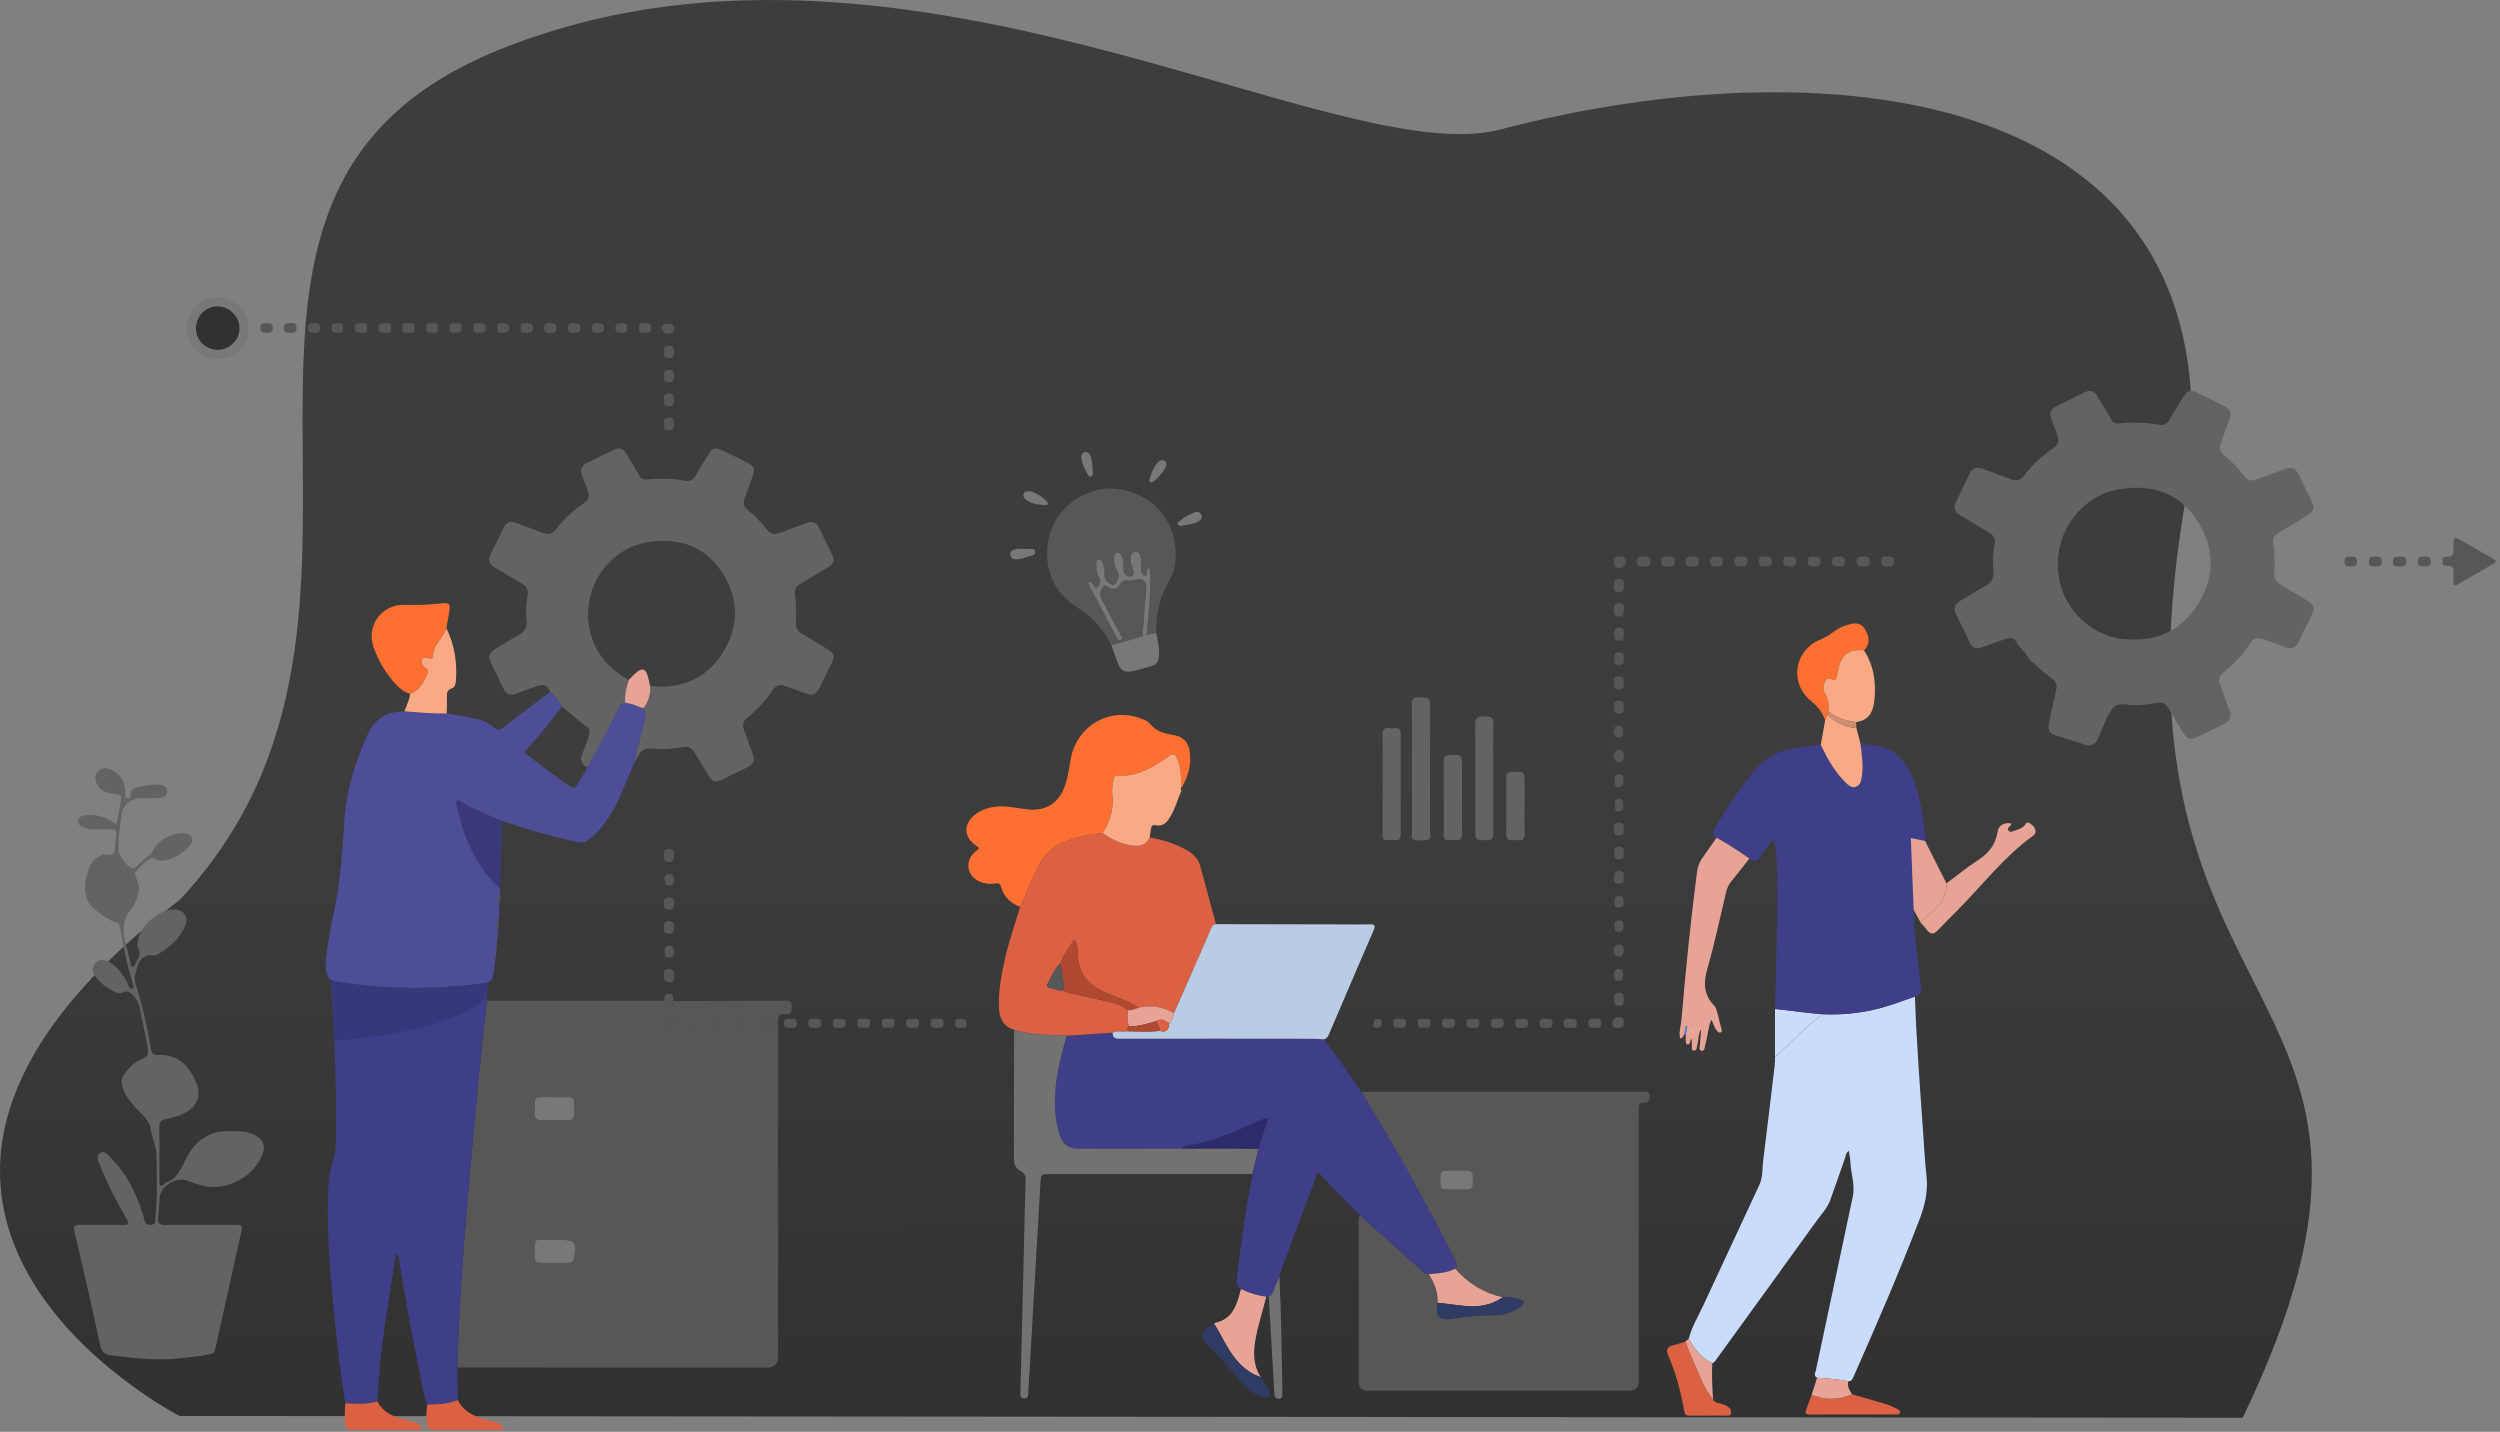 <svg width="550" height="315" viewBox="0 0 550 315" fill="none" xmlns="http://www.w3.org/2000/svg">
<rect x="0" y="0" width="550" height="315" fill="#808080" stroke="none"/>
<path d="M39.508 311.513C39.508 311.513 -49.389 266 39.514 198C99.164 134.502 28.636 43.923 109.607 11.032C197.147 -24.529 293.458 38.102 330.107 28.486C403.203 9.304 495.918 18.75 480.492 111.923C461.127 228.882 540.578 213.964 493.389 311.905L39.509 311.515L39.508 311.513Z" fill="url(#paint0_linear_12316_83203)"/>
<path d="M507.636 132.178C505.683 130.987 503.735 129.786 501.76 128.638C500.699 128.022 500.244 127.203 500.328 125.949C500.471 123.819 500.443 121.681 500.113 119.563C499.947 118.503 500.325 117.775 501.248 117.231C503.398 115.964 505.527 114.663 507.648 113.353C509.099 112.459 509.296 111.805 508.557 110.241C507.623 108.265 506.622 106.323 505.704 104.34C505.077 102.98 504.104 102.677 502.771 103.165C500.724 103.918 498.665 104.638 496.636 105.438C495.472 105.898 494.571 105.791 493.759 104.744C492.421 103.015 490.901 101.442 489.188 100.072C488.336 99.39 488.208 98.53 488.561 97.548C489.179 95.835 489.796 94.124 490.411 92.41C491.02 90.712 490.798 90.071 489.203 89.258C487.306 88.292 485.378 87.382 483.462 86.447C481.911 85.69 481.265 85.843 480.341 87.301C479.287 88.971 478.269 90.665 477.268 92.37C476.722 93.302 475.982 93.624 474.918 93.433C472.035 92.92 469.127 92.845 466.221 93.151C465.348 93.242 464.867 92.954 464.455 92.251C463.46 90.543 462.414 88.867 461.41 87.163C460.742 86.031 459.859 85.7 458.657 86.294C456.56 87.329 454.454 88.342 452.357 89.38C451.122 89.993 450.8 90.947 451.312 92.235C451.774 93.395 452.145 94.59 452.613 95.747C453.097 96.948 452.816 97.836 451.742 98.565C449.274 100.241 447.105 102.261 445.289 104.628C444.456 105.713 443.558 105.929 442.306 105.426C440.234 104.594 438.125 103.856 436.025 103.099C434.911 102.699 433.99 102.874 433.422 104.056C432.405 106.164 431.369 108.265 430.327 110.36C429.668 111.68 430.015 112.618 431.275 113.356C433.429 114.616 435.532 115.961 437.679 117.231C438.665 117.812 439.02 118.603 438.811 119.714C438.443 121.668 438.359 123.657 438.568 125.621C438.733 127.206 438.134 128.147 436.786 128.885C434.917 129.908 433.138 131.087 431.3 132.166C430.068 132.888 429.653 133.804 430.33 135.152C431.36 137.197 432.346 139.261 433.338 141.325C433.909 142.517 434.789 142.867 436.028 142.413C437.685 141.804 439.342 141.188 441.014 140.628C442.687 140.068 443.23 140.346 444.041 142.041C444.896 142.798 445.576 143.699 446.222 144.624C446.378 144.85 446.534 145.075 446.687 145.3C447.099 145.625 447.502 145.96 447.901 146.301C448.972 147.354 450.117 148.333 451.356 149.199C451.465 149.281 451.571 149.365 451.68 149.446C452.392 150.028 452.604 150.757 452.382 151.714C452.061 153.118 451.752 154.522 451.452 155.932C451.446 155.948 451.44 155.963 451.434 155.982C451.181 156.561 451.072 157.08 451.115 157.54C451.009 158.04 450.903 158.54 450.797 159.041C450.448 160.714 450.788 161.305 452.429 161.842C454.501 162.521 456.598 163.125 458.667 163.822C460.083 164.3 460.973 163.8 461.534 162.496C462.271 160.776 463.029 159.066 463.744 157.336C463.984 157.242 464.087 156.995 464.184 156.78C464.88 155.216 466.012 154.763 467.707 154.985C469.925 155.275 472.175 155.075 474.375 154.641C475.62 154.397 476.456 154.759 477.096 155.873C478.182 157.768 479.352 159.613 480.488 161.48C481.134 162.54 482.02 162.828 483.147 162.277C485.203 161.276 487.256 160.273 489.31 159.266C490.667 158.6 491.01 157.605 490.442 156.176C489.712 154.34 489.11 152.455 488.423 150.6C488.027 149.528 488.267 148.702 489.154 147.977C491.419 146.122 493.413 144.002 495.026 141.554C495.791 140.393 496.718 140.149 497.966 140.622C499.62 141.244 501.295 141.807 502.952 142.417C504.21 142.879 505.065 142.448 505.636 141.294C506.625 139.289 507.642 137.294 508.603 135.274C509.327 133.748 509.09 133.054 507.645 132.172L507.636 132.178ZM483.665 132.76C479.876 138.924 474.076 141.378 466.899 140.562C466.899 140.584 466.899 140.606 466.899 140.625C466.877 140.622 466.852 140.619 466.83 140.615C464.817 140.265 462.982 139.658 461.344 138.808C455.013 135.14 451.858 128.679 452.928 121.458C453.927 114.726 459.288 108.878 465.884 107.69C472.943 106.417 479.174 108.168 483.262 114.335C487.163 120.217 487.403 126.665 483.662 132.757L483.665 132.76Z" fill="#636363"/>
<path d="M107.114 220.141C120.095 220.141 133.076 220.147 146.057 220.147C146.3 221.156 146.988 221.287 147.859 221.069C148.29 220.946 148.281 220.59 148.296 220.246C153.828 220.213 159.356 220.177 164.887 220.15C167.479 220.138 170.071 220.165 172.663 220.141C173.57 220.132 174.22 220.249 174.193 221.407C174.172 222.428 174.031 223.272 172.756 223.122C171.125 222.934 171.173 223.951 171.173 225.083C171.185 249.54 171.182 273.996 171.182 298.453C171.182 300.063 170.365 300.869 168.73 300.869C146.054 300.869 123.376 300.866 100.7 300.863C100.679 300.515 100.634 300.168 100.643 299.824C100.984 288.037 101.801 276.277 102.813 264.532C103.624 255.119 104.489 245.711 105.387 236.307C105.902 230.913 106.53 225.529 107.108 220.141H107.114ZM122.044 272.766V272.772C120.948 272.772 119.856 272.766 118.76 272.775C118.365 272.778 117.853 272.763 117.769 273.242C117.539 274.568 117.542 275.915 117.769 277.238C117.859 277.75 118.386 277.836 118.853 277.836C120.942 277.842 123.031 277.842 125.121 277.836C125.818 277.836 126.192 277.522 126.306 276.786C126.863 273.194 126.515 272.766 122.939 272.766H122.044ZM121.984 241.377C117.177 241.47 117.674 240.578 117.641 245.086C117.635 246.127 118.147 246.484 119.116 246.463C120.355 246.436 121.595 246.466 122.834 246.457C126.692 246.427 126.276 246.947 126.327 242.781C126.339 241.781 126.009 241.308 124.959 241.365C123.971 241.419 122.977 241.377 121.984 241.374V241.377ZM147.323 226.127C148.012 226.175 148.637 226.145 148.629 225.193C148.62 224.2 148.123 223.796 147.156 223.778C146.273 223.76 146.093 224.212 146.081 224.975C146.066 225.879 146.441 226.253 147.326 226.13L147.323 226.127ZM157.446 226.142C158.455 226.088 159.308 226.325 159.347 225.152C159.38 224.23 158.817 224.089 158.102 224.134C157.413 224.176 156.536 223.882 156.515 225.101C156.5 226.008 157 226.184 157.443 226.145L157.446 226.142ZM168.482 226.121C169.254 226.127 169.963 226.229 169.972 225.149C169.978 224.224 169.464 224.086 168.745 224.134C168.102 224.176 167.315 223.921 167.27 225.041C167.231 226.041 167.767 226.199 168.482 226.121ZM163.256 224.137C162.514 224.107 161.864 224.122 161.888 225.17C161.912 226.256 162.648 226.109 163.328 226.127C164.007 226.145 164.591 226.127 164.609 225.167C164.627 224.113 163.983 224.107 163.259 224.14L163.256 224.137ZM152.427 224.134C151.747 224.119 151.152 224.134 151.134 225.092C151.116 226.13 151.753 226.136 152.493 226.133C153.226 226.133 153.866 226.139 153.854 225.095C153.84 223.999 153.1 224.152 152.427 224.131V224.134Z" fill="#575757"/>
<path d="M299.488 240.189C320.065 240.189 340.643 240.18 361.221 240.189C361.906 240.189 362.822 239.908 362.915 241.09C362.978 241.916 362.894 242.638 361.793 242.566C360.787 242.5 360.464 243.015 360.529 243.934C360.559 244.329 360.532 244.73 360.532 245.128C360.532 264.697 360.532 284.269 360.532 303.838C360.532 305.247 359.815 305.952 358.38 305.954C339.248 305.954 320.113 305.954 300.981 305.954C299.605 305.954 298.915 305.272 298.913 303.907C298.913 292.354 298.913 280.8 298.919 269.25C298.919 268.615 298.769 267.945 299.224 267.379C303.591 271.3 307.958 275.224 312.328 279.142C312.918 279.669 313.472 280.27 314.34 280.336C315.516 282.261 316.426 284.266 316.243 286.601C315.699 289.307 316.683 290.594 319.314 290.145C322.415 289.615 325.507 289.345 328.647 289.345C330.191 289.345 331.712 288.977 333.121 288.301C333.654 288.046 334.172 287.726 334.618 287.343C335.399 286.676 335.42 286.095 334.277 285.832C333.062 285.55 331.84 285.329 330.583 285.41C326.39 284.485 322.942 282.321 320.128 279.109C320.811 278.328 320.332 277.624 319.973 276.918C316.695 270.438 313.229 264.06 309.724 257.702C306.459 251.779 302.966 245.99 299.485 240.195L299.488 240.189ZM320.443 261.701C321.137 261.701 321.834 261.671 322.529 261.707C323.597 261.761 324.112 261.306 324.043 260.216C324.016 259.77 324.025 259.321 324.04 258.875C324.073 257.942 323.639 257.505 322.699 257.52C321.457 257.538 320.215 257.52 318.973 257.52C316.929 257.526 316.866 257.591 316.866 259.6C316.866 261.629 316.929 261.692 318.955 261.701C319.452 261.701 319.949 261.701 320.446 261.701H320.443Z" fill="#575757"/>
<path d="M121.091 152.288C120.313 150.666 119.792 150.399 118.188 150.935C116.581 151.471 114.994 152.06 113.405 152.644C112.22 153.081 111.376 152.743 110.825 151.602C109.873 149.627 108.927 147.651 107.94 145.694C107.287 144.401 107.688 143.527 108.87 142.833C110.633 141.8 112.342 140.672 114.132 139.693C115.428 138.986 116.003 138.085 115.841 136.568C115.644 134.685 115.722 132.785 116.075 130.914C116.275 129.851 115.934 129.094 114.988 128.537C112.929 127.322 110.912 126.035 108.846 124.829C107.637 124.123 107.305 123.225 107.937 121.962C108.936 119.956 109.933 117.948 110.906 115.927C111.453 114.796 112.333 114.628 113.402 115.011C115.416 115.736 117.44 116.442 119.427 117.238C120.627 117.72 121.489 117.514 122.289 116.475C124.031 114.206 126.111 112.276 128.478 110.671C129.508 109.974 129.777 109.124 129.313 107.975C128.867 106.867 128.508 105.724 128.065 104.613C127.574 103.38 127.88 102.467 129.068 101.881C131.076 100.887 133.1 99.917 135.111 98.927C136.266 98.358 137.111 98.675 137.751 99.759C138.715 101.387 139.718 102.994 140.672 104.628C141.067 105.302 141.531 105.58 142.366 105.49C145.153 105.197 147.946 105.269 150.708 105.76C151.729 105.939 152.438 105.634 152.962 104.742C153.923 103.111 154.899 101.489 155.91 99.89C156.793 98.493 157.416 98.349 158.903 99.073C160.741 99.968 162.588 100.839 164.411 101.764C165.94 102.542 166.15 103.153 165.569 104.781C164.982 106.421 164.387 108.061 163.794 109.699C163.456 110.639 163.579 111.462 164.396 112.114C166.039 113.425 167.497 114.931 168.781 116.586C169.559 117.589 170.424 117.69 171.54 117.25C173.486 116.484 175.461 115.796 177.425 115.074C178.7 114.604 179.634 114.898 180.235 116.2C181.115 118.097 182.076 119.956 182.971 121.848C183.678 123.344 183.492 123.97 182.1 124.826C180.065 126.08 178.024 127.325 175.961 128.537C175.072 129.058 174.713 129.756 174.872 130.77C175.189 132.797 175.219 134.844 175.078 136.882C174.997 138.082 175.434 138.864 176.452 139.456C178.347 140.555 180.214 141.704 182.088 142.845C183.477 143.689 183.701 144.356 183.007 145.814C182.088 147.747 181.112 149.654 180.161 151.575C179.613 152.68 178.793 153.093 177.587 152.65C175.997 152.066 174.39 151.531 172.803 150.932C171.606 150.483 170.717 150.716 169.984 151.824C168.437 154.168 166.527 156.197 164.351 157.972C163.501 158.663 163.267 159.456 163.651 160.483C164.309 162.258 164.887 164.063 165.587 165.82C166.132 167.188 165.806 168.139 164.501 168.777C162.531 169.741 160.559 170.702 158.589 171.659C157.509 172.183 156.659 171.908 156.039 170.896C154.947 169.112 153.824 167.343 152.785 165.529C152.175 164.464 151.373 164.114 150.175 164.35C148.062 164.766 145.907 164.958 143.779 164.679C142.154 164.467 141.064 164.901 140.4 166.397C140.286 166.652 140.163 166.96 139.789 166.966C139.879 166.382 139.915 165.784 140.071 165.221C140.762 162.746 141.433 160.268 141.956 157.75C142.118 156.975 141.977 156.406 141.507 155.85C142.687 154.395 143.163 152.731 143.013 150.875C149.894 151.656 155.461 149.307 159.095 143.407C162.687 137.577 162.456 131.405 158.712 125.775C154.791 119.872 148.814 118.199 142.043 119.414C135.716 120.552 130.574 126.149 129.616 132.593C128.553 139.747 131.834 146.128 138.35 149.564C137.736 151.195 137.422 152.877 137.527 154.625C136.844 154.625 136.509 155.009 136.204 155.601C133.923 160.034 131.78 164.542 129.266 168.852C127.835 168.142 127.539 167.089 128.173 165.64C128.691 164.458 129.092 163.225 129.526 162.007C129.816 161.195 129.81 160.351 129.053 159.839C127.107 158.526 125.461 156.858 123.626 155.419C122.866 154.308 122.106 153.198 121.088 152.297L121.091 152.288Z" fill="#636363"/>
<path d="M107.114 220.14C106.536 225.528 105.907 230.912 105.393 236.306C104.495 245.71 103.63 255.118 102.819 264.531C101.807 276.276 100.99 288.036 100.648 299.823C100.64 300.167 100.684 300.514 100.705 300.862C100.373 303.244 100.891 305.627 100.717 308.012C98.556 308.871 96.284 308.976 94.001 308.985C92.902 306.234 92.621 303.289 92.031 300.428C90.427 292.624 88.993 284.785 87.751 276.917C87.7 276.593 87.769 276.198 87.105 275.89C85.455 286.719 83.438 297.402 83.046 308.302C80.72 309.045 78.338 308.808 75.961 308.724C74.902 302.334 74.222 295.896 73.564 289.458C72.693 280.933 71.933 272.4 72.133 263.816C72.199 260.969 72.402 258.177 73.288 255.42C73.992 253.232 73.899 250.882 73.92 248.599C74.013 238.233 73.579 227.886 72.878 217.545C72.833 216.899 72.824 216.252 72.797 215.605C73.27 215.725 73.737 215.878 74.216 215.956C85.219 217.725 96.234 217.761 107.257 216.183C107.512 217.515 106.976 218.82 107.123 220.149L107.114 220.14Z" fill="#3E3E89"/>
<path opacity="0.5" d="M107 219.253C107 219.253 106.362 220.297 103.979 221.731C100.084 224.075 91.53 227.453 73.49 229C73.406 226.668 73.331 224.484 73.269 222.495C73.04 215.379 72.424 214.149 72.499 214L88.816 208L104.542 213.286L107 215.5H107.5L107 219.253Z" fill="#30306E"/>
<path d="M107.248 216.176C96.225 217.754 85.21 217.718 74.207 215.949C73.728 215.871 73.261 215.718 72.788 215.599C71.465 214.351 71.573 212.755 71.714 211.157C72.112 206.739 73.124 202.42 73.953 198.077C75.066 192.243 75.371 186.341 75.778 180.438C76.245 173.71 78.17 167.353 81.031 161.271C82.612 157.915 85.401 156.538 88.984 156.493C92.079 156.718 95.168 157.032 98.278 156.975C100.235 157.308 102.202 157.592 104.147 157.984C105.764 158.31 107.347 158.846 108.568 159.998C109.361 160.747 109.924 160.669 110.732 160.037C113.665 157.745 116.644 155.512 119.613 153.267C120.083 152.911 120.597 152.611 121.091 152.285C122.109 153.186 122.869 154.297 123.63 155.407C121.271 158.613 118.724 161.669 116.108 164.665C115.755 165.069 115.243 165.458 115.94 166C119.077 168.445 122.187 170.929 125.542 173.084C126.174 173.488 126.653 173.354 127.024 172.707C127.766 171.414 128.52 170.13 129.269 168.84C131.783 164.53 133.926 160.022 136.207 155.59C136.512 154.997 136.847 154.614 137.53 154.614C138.945 154.731 140.205 155.365 141.51 155.841C141.983 156.401 142.121 156.966 141.959 157.742C141.436 160.262 140.762 162.737 140.074 165.212C139.915 165.775 139.882 166.374 139.792 166.957L139.798 166.919C139.774 166.957 139.727 167.002 139.733 167.032C139.75 167.116 139.792 167.191 139.825 167.272C137.961 170.95 136.856 174.97 134.707 178.523C133.282 180.878 131.747 183.12 129.481 184.781C128.736 185.326 128.038 185.485 127.125 185.284C121.474 184.054 115.922 182.477 110.442 180.639C107.416 179.268 104.24 178.206 101.453 176.335C101.184 176.152 100.828 175.889 100.502 176.17C100.184 176.44 100.379 176.817 100.457 177.149C101.259 180.54 102.232 183.884 103.788 187.011C105.345 190.139 107.239 193.037 109.927 195.341C110.107 195.835 110.002 196.323 109.882 196.808C109.436 197.389 109.46 197.984 109.819 198.595C109.858 199.999 109.876 201.402 109.586 202.788C109.173 203.264 109.179 203.758 109.511 204.273C109.547 205.278 109.58 206.287 109.307 207.272C108.948 207.544 108.939 207.843 109.239 208.17C109.251 208.975 109.283 209.78 109.014 210.558C108.766 210.726 108.706 210.92 108.93 211.157C108.793 212.279 108.64 213.399 108.52 214.524C108.433 215.344 108.002 215.868 107.254 216.167L107.248 216.176Z" fill="#4E4E98"/>
<path d="M314.342 280.331C313.474 280.265 312.92 279.667 312.331 279.137C307.961 275.219 303.594 271.295 299.227 267.374C296.284 264.477 293.36 261.561 290.589 258.496C289.691 257.503 289.613 258.73 289.442 259.179C287.488 264.348 285.557 269.526 283.645 274.71C282.887 276.76 281.986 278.76 281.477 280.897C281.142 281.651 280.813 282.409 280.472 283.16C280.122 283.932 280.107 284.917 279.122 285.288C278.942 285.279 278.766 285.27 278.586 285.261C276.626 285.042 274.779 284.435 273.001 283.603C271.876 283.028 272.007 282.064 272.133 281.038C273.04 273.567 274.004 266.105 275.518 258.724C275.548 258.583 275.509 258.431 275.503 258.284C275.937 256.434 276.371 254.584 276.805 252.735C277.443 250.768 278.08 248.805 278.721 246.838C278.918 246.231 278.927 245.809 278.095 246.177C277.673 246.317 277.23 246.413 276.835 246.605C271.681 249.098 266.428 251.295 260.714 252.163C260.382 252.214 260.169 252.373 260.053 252.678C252.348 252.687 244.647 252.723 236.943 252.693C234.958 252.687 233.737 251.499 233.139 249.673C232.531 247.823 232.19 245.919 232.103 243.971C231.858 238.425 233.118 233.121 234.68 227.865C238.05 227.64 241.424 227.416 244.794 227.191C244.755 228.308 245.336 228.517 246.371 228.517C260.675 228.49 274.982 228.508 289.287 228.523C289.93 228.523 290.571 228.613 291.214 228.664C294.18 232.358 296.805 236.293 299.49 240.188C302.971 245.982 306.464 251.771 309.73 257.694C313.235 264.052 316.701 270.433 319.978 276.91C320.334 277.617 320.816 278.32 320.134 279.101C318.329 280.104 316.311 280.098 314.342 280.328V280.331Z" fill="#3E3E89"/>
<path d="M390.496 232.537L390.499 232.534C394.012 229.434 397.193 225.972 400.936 223.126C405.042 223.306 409.086 222.938 413.088 221.932C415.89 221.229 418.568 220.193 421.28 219.238C421.63 229.19 422.388 239.116 423.079 249.047C423.303 252.273 423.471 255.509 423.83 258.721C424.21 262.097 423.465 265.219 422.274 268.328C417.82 279.954 412.878 291.376 407.829 302.752C407.587 303.297 407.407 303.908 406.632 303.887C404.363 303.45 402.07 303.228 399.763 303.118C398.895 302.669 399.391 301.962 399.508 301.405C402.193 288.697 404.902 275.991 407.611 263.285C408.158 260.72 407.195 258.257 407.096 255.736C407.063 254.922 406.871 254.111 406.737 253.183C406.024 253.689 406.063 254.336 405.875 254.865C404.809 257.868 403.764 260.879 402.711 263.884C402.07 265.712 400.726 267.095 399.628 268.622C392.411 278.643 385.156 288.634 377.91 298.631C377.566 299.107 377.311 299.678 376.71 299.918C374.237 298.834 372.789 296.769 371.522 294.527C372.199 291.851 373.654 289.511 374.794 287.038C378.862 278.23 383.016 269.46 387.078 260.645C387.856 258.954 387.685 257.032 387.913 255.216C388.784 248.257 389.61 241.289 390.439 234.324C390.508 233.734 390.481 233.132 390.499 232.537H390.496Z" fill="#CADCFB"/>
<path d="M390.499 232.534C394.012 229.434 397.193 225.972 400.936 223.126C399.516 223.092 393.386 222.316 390.499 221.932V232.534Z" fill="#CADCFB"/>
<path d="M244.791 227.191C241.42 227.416 238.047 227.64 234.677 227.865C234.09 227.826 233.504 227.76 232.917 227.748C229.61 227.679 226.311 227.556 223.114 226.569C220.807 225.829 219.873 224.147 219.771 221.831C219.61 218.221 220.253 214.713 221.025 211.217C221.902 207.239 223.267 203.402 224.434 199.508C225.844 196.494 226.946 193.345 228.514 190.397C229.783 188.011 231.54 186.272 234.072 185.258C236.826 184.153 239.669 183.531 242.612 183.285C244.56 184.695 246.703 185.683 249.089 186.024C250.702 186.254 252.169 185.961 252.926 184.246C255.734 184.731 258.43 185.551 260.93 186.937C262.399 187.751 263.599 188.81 264.06 190.532C265.201 194.794 266.362 199.047 267.517 203.306C266.835 203.306 266.616 203.8 266.395 204.324C265.859 205.608 265.311 206.889 264.752 208.164C262.6 213.079 260.439 217.99 258.284 222.902C255.844 221.486 253.255 221.022 250.493 221.705C248.448 220.343 246.129 219.544 243.878 218.655C240.056 217.143 237.463 214.827 237.128 210.448C237.038 209.289 237.308 207.957 236.299 206.7C235.252 208.538 233.926 210.023 233.309 211.944C231.974 213.177 231.322 214.845 230.487 216.395C230.244 216.85 230.439 217.209 230.9 217.308C231.944 217.532 232.935 218.119 234.066 217.844C234.587 218.383 235.299 218.448 235.97 218.601C238.721 219.23 241.483 219.816 244.228 220.466C245.632 220.798 246.982 221.286 248.095 222.262C248.182 223.42 247.859 224.617 248.421 225.731C248.08 226.039 248.065 226.449 248.053 226.865C246.985 227.149 245.832 226.617 244.791 227.191Z" fill="#DB6142"/>
<path d="M423.663 185.157C422.867 186.366 421.975 186.674 420.454 186.163C418.018 185.339 415.746 186.085 413.846 187.833C406.524 194.57 399.209 201.311 391.888 208.045C391.634 208.279 391.34 208.467 391.065 208.677C391.032 202.9 391.032 197.126 390.951 191.35C390.924 189.512 390.697 187.677 390.532 185.845C390.505 185.531 390.571 185.064 390.11 184.998C389.793 184.953 389.619 185.289 389.443 185.525C388.76 186.444 387.976 187.309 387.422 188.3C386.728 189.539 385.95 189.721 384.86 188.874C382.531 187.231 380.149 185.672 377.653 184.292C376.889 183.807 376.566 183.322 377.144 182.364C379.853 177.896 382.642 173.493 386.039 169.494C388.191 166.962 390.772 165.318 394.091 164.798C396.249 164.459 398.365 163.849 400.577 163.867C401.978 166.833 403.57 169.679 405.908 172.029C406.569 172.693 407.327 173.454 408.362 173.059C409.365 172.676 409.482 171.637 409.625 170.697C409.984 168.362 409.568 166.058 409.338 163.747C415.516 163.693 418.853 165.965 421.05 171.724C422.699 176.046 423.277 180.577 423.66 185.148L423.663 185.157Z" fill="#3E3E89"/>
<path d="M244.791 227.194C245.833 226.619 246.982 227.152 248.054 226.867C250.439 226.936 252.822 227.041 255.204 226.811C256.656 227.272 257.087 226.421 257.239 225.221C257.868 224.575 258.054 223.731 258.281 222.905C260.439 217.993 262.597 213.081 264.749 208.166C265.309 206.891 265.857 205.61 266.392 204.326C266.611 203.802 266.832 203.312 267.515 203.309C277.075 203.327 286.638 203.348 296.198 203.365C297.892 203.368 299.586 203.416 301.277 203.351C302.436 203.306 302.654 203.632 302.187 204.7C300.074 209.531 298.009 214.383 295.929 219.229C294.77 221.926 293.6 224.62 292.462 227.328C292.202 227.948 291.948 228.514 291.214 228.672C290.571 228.624 289.927 228.532 289.287 228.532C274.983 228.517 260.676 228.499 246.371 228.526C245.333 228.526 244.755 228.316 244.794 227.2L244.791 227.194Z" fill="#BACBE4"/>
<path d="M242.608 183.287C239.666 183.535 236.819 184.158 234.068 185.259C231.536 186.274 229.779 188.013 228.51 190.398C226.942 193.346 225.84 196.495 224.431 199.509C222.368 198.704 220.854 197.357 220.249 195.169C220.049 194.448 219.716 194.208 218.974 194.343C217.771 194.562 216.586 194.409 215.463 193.921C212.772 192.757 212.213 189.575 214.338 187.555C214.658 187.249 215.023 186.992 215.32 186.753C215.424 186.408 215.188 186.34 215.038 186.247C211.848 184.25 211.776 181.066 214.909 178.935C217.181 177.39 219.74 177.217 222.374 177.543C223.658 177.701 224.933 177.947 226.217 178.07C230.162 178.45 232.955 176.648 234.284 172.888C234.969 170.955 235.212 168.92 235.577 166.914C236.858 159.88 243.712 155.705 250.39 157.863C251.399 158.189 252.497 158.545 253.117 159.342C254.52 161.146 256.571 161.404 258.513 161.79C260.387 162.164 261.351 163.334 261.662 164.948C262.228 167.878 261.473 170.641 260.013 173.215C259.8 172.9 259.89 172.55 259.875 172.206C259.803 170.518 259.797 168.809 259.097 167.222C258.432 165.717 258.184 165.651 256.846 166.573C253.536 168.857 250.133 170.898 245.888 170.7C245.35 170.677 245.044 170.838 244.966 171.404C244.82 172.487 244.562 173.559 244.703 174.666C245.107 177.806 244.248 180.644 242.605 183.287H242.608Z" fill="#FE7032"/>
<path d="M223.115 226.573C226.311 227.561 229.61 227.681 232.917 227.753C233.504 227.765 234.09 227.83 234.677 227.869C233.112 233.125 231.852 238.429 232.1 243.975C232.187 245.924 232.528 247.827 233.136 249.677C233.734 251.503 234.955 252.688 236.94 252.697C244.644 252.727 252.346 252.691 260.05 252.682C263.917 252.682 267.787 252.682 271.654 252.682C273.372 252.7 275.087 252.718 276.805 252.736C276.371 254.586 275.937 256.436 275.503 258.285C260.657 258.285 245.812 258.291 230.963 258.294C228.978 258.294 229.011 258.3 228.9 260.213C228.017 275.568 227.119 290.919 226.228 306.274C226.189 306.93 226.198 307.735 225.291 307.669C224.282 307.594 224.483 306.69 224.497 306.029C224.764 294.733 225.045 283.434 225.321 272.138C225.422 268.007 225.497 263.877 225.629 259.746C225.659 258.821 225.488 258.157 224.581 257.678C223.597 257.16 223.049 256.199 223.049 255.092C223.049 245.586 223.088 236.076 223.115 226.57V226.573Z" fill="#727272"/>
<path d="M244.491 141.907C242.71 138.283 240.064 135.544 236.61 133.374C230.962 129.821 228.954 122.901 231.345 116.385C233.41 110.764 239.771 106.855 245.712 107.558C252.686 108.381 257.748 113.344 258.544 120.088C258.864 122.79 258.55 125.457 257.218 127.768C255.153 131.348 254.296 135.134 254.347 139.196C253.653 139.363 252.959 139.534 252.264 139.701C252.641 134.73 253.402 129.77 252.884 124.751C252.581 124.993 252.501 125.278 252.357 125.526C252.144 125.9 252.546 126.738 251.74 126.619C251.112 126.526 251.064 125.852 251.061 125.281C251.058 124.535 251.097 123.781 251.004 123.045C250.911 122.311 250.729 121.321 249.834 121.405C248.831 121.497 248.625 122.509 248.729 123.383C248.816 124.113 249.1 124.823 249.331 125.529C249.46 125.924 249.603 126.301 249.22 126.622C248.822 126.954 248.388 126.858 247.957 126.669C247.311 126.388 247.152 125.858 247.155 125.209C247.161 124.314 247.215 123.41 246.856 122.557C246.637 122.036 246.389 121.485 245.706 121.611C245.072 121.731 245.114 122.32 245.084 122.817C245.018 123.85 245.335 124.79 245.829 125.67C246.383 126.657 246.02 127.502 245.47 128.304C245.221 128.669 244.775 128.753 244.395 128.546C243.521 128.07 242.884 127.412 242.965 126.304C242.985 126.008 243.003 125.7 242.947 125.409C242.833 124.829 242.713 124.239 242.504 123.688C242.363 123.32 242.037 122.991 241.57 123.132C241.157 123.257 241.199 123.67 241.178 124.015C241.121 125.074 241.246 126.092 241.785 127.044C242.246 127.861 241.962 128.795 241.363 129.199C240.702 129.645 240.585 128.585 240.19 128.232C240.004 128.064 239.864 127.855 239.513 128.028C239.361 128.349 239.525 128.66 239.687 128.965C241.66 132.704 243.635 136.442 245.616 140.174C245.799 140.522 246.029 141.003 246.49 140.782C247.104 140.486 246.676 139.989 246.49 139.636C245.431 137.609 244.335 135.604 243.261 133.584C242.887 132.883 242.489 132.189 242.195 131.452C241.845 130.578 242.21 129.734 242.701 129.07C243.198 128.396 243.65 129.214 244.099 129.378C245.042 129.728 245.844 129.543 246.296 128.699C246.766 127.822 247.293 127.436 248.292 127.741C248.598 127.834 248.99 127.738 249.316 127.636C251.543 126.96 252.39 127.777 252.138 130.103C251.788 133.359 251.615 136.631 251.363 139.899C249.127 140.77 246.781 141.252 244.482 141.904L244.491 141.907Z" fill="#575757"/>
<path d="M422.564 202.992C423.39 202.202 424.177 201.367 425.048 200.633C427.014 198.981 428.31 197.021 428.224 194.345C430.537 192.624 432.773 190.777 435.192 189.212C437.553 187.685 439.053 185.778 439.472 182.953C439.678 181.549 440.974 180.894 442.45 181.145C442.513 181.501 442.228 181.672 442.046 181.893C441.857 182.121 441.6 182.333 441.809 182.666C441.989 182.947 442.309 183.055 442.594 182.956C443.791 182.537 445.135 182.342 445.781 181.016C446.637 180.813 447.002 181.522 447.517 181.95C447.885 182.663 448.062 183.3 447.239 183.893C440.84 188.496 436.102 194.782 430.612 200.307C429.175 201.753 427.709 203.171 426.323 204.665C425.422 205.638 424.698 205.626 423.914 204.572C423.5 204.016 423.013 203.516 422.558 202.989L422.564 202.992Z" fill="#E7A496"/>
<path d="M422.564 202.992C423.39 202.202 424.177 201.367 425.048 200.633C427.014 198.981 428.31 197.021 428.224 194.345L423.5 185L418.5 184L417 193L422.564 202.992Z" fill="#E7A496"/>
<path d="M377.656 184.301C380.152 185.681 382.534 187.24 384.863 188.883C383.54 190.562 382.241 192.259 380.882 193.912C380.292 194.627 379.951 195.411 379.739 196.3C378.389 201.957 377.198 207.662 375.584 213.244C374.662 216.441 374.902 219.063 377.281 221.412C378.075 222.99 378.203 224.762 378.733 226.414C378.814 226.662 378.862 226.935 378.634 227.096C378.329 227.315 378.072 227.096 377.85 226.893C377.177 226.27 377.078 225.31 376.479 224.367C375.737 226.184 375.71 227.946 375.207 229.587C375.019 230.2 375.144 231.302 374.297 231.185C373.648 231.095 374.01 230.075 374.025 229.47C374.049 228.587 374.166 227.707 374.273 226.45C373.471 227.725 373.738 228.862 373.411 229.859C373.25 230.359 373.33 231.179 372.666 231.128C371.927 231.071 372.271 230.257 372.208 229.763C372.16 229.392 372.199 229.009 372.199 228.614C371.828 228.686 371.924 228.94 371.858 229.105C371.729 229.416 371.69 229.871 371.217 229.757C370.897 229.68 370.876 229.29 370.864 229C370.846 228.506 370.879 228.009 370.888 227.512C370.99 226.914 371.092 226.315 371.193 225.72C371.092 225.708 370.993 225.696 370.891 225.684C370.762 226.333 370.631 226.983 370.502 227.635C370.325 228.036 370.125 228.416 369.631 228.497C369.293 227.084 369.808 225.732 369.924 224.352C370.84 213.445 371.951 202.562 373.36 191.706C373.501 190.631 373.851 189.697 374.477 188.826C375.551 187.33 376.59 185.809 377.647 184.301H377.656ZM372.343 227.312C372.394 227.237 372.462 227.177 372.471 227.105C372.483 227.022 372.471 226.872 372.43 226.851C372.208 226.752 372.262 226.962 372.253 227.058C372.247 227.135 372.307 227.219 372.343 227.312Z" fill="#E7A496"/>
<path d="M90.257 152.636C89.063 152.316 88.108 151.634 87.27 150.745C85.019 148.347 83.343 145.579 82.226 142.517C80.442 137.608 84.037 132.798 89.227 133.064C91.879 133.199 94.504 132.989 97.135 132.756C98.922 132.597 99.105 132.786 98.847 134.504C98.665 135.734 98.413 136.955 98.195 138.18C97.551 140.406 95.175 141.816 95.276 144.405C95.294 144.845 94.908 144.899 94.507 144.851C93.921 144.776 93.175 144.262 92.861 145.207C92.6 145.989 93.07 146.554 93.684 146.961C94.214 147.312 94.244 147.752 94.022 148.251C93.205 150.089 92.31 151.864 90.254 152.642L90.257 152.636Z" fill="#FE7032"/>
<path d="M242.608 183.284C244.252 180.641 245.111 177.804 244.707 174.664C244.563 173.556 244.823 172.485 244.97 171.401C245.048 170.836 245.353 170.671 245.892 170.698C250.136 170.898 253.536 168.857 256.85 166.57C258.185 165.648 258.433 165.714 259.1 167.22C259.801 168.806 259.807 170.512 259.879 172.203C259.894 172.548 259.804 172.898 260.016 173.212L260.031 173.188C259.63 173.371 259.852 173.655 259.912 173.912C259.077 175.753 258.619 177.75 257.565 179.501C256.796 180.779 255.994 181.955 254.201 181.539C253.563 181.392 253.297 181.787 253.207 182.341C253.102 182.976 253.021 183.613 252.929 184.248C252.168 185.96 250.705 186.253 249.091 186.023C246.706 185.684 244.563 184.694 242.614 183.284H242.608Z" fill="#F9AA85"/>
<path d="M421.277 219.239C418.566 220.193 415.887 221.226 413.085 221.932C409.086 222.938 405.043 223.306 400.933 223.127C401.4 222.088 402.367 221.51 403.157 220.78C408.877 215.485 414.615 210.211 420.349 204.934C420.604 204.701 420.894 204.509 421.167 204.297C421.654 208.679 422.1 213.064 422.654 217.437C422.807 218.637 421.951 218.805 421.277 219.236V219.239Z" fill="#3E3E89"/>
<path d="M400.933 223.127C401.4 222.088 402.367 221.51 403.157 220.78C408.877 215.485 414.615 210.211 420.349 204.934C420.604 204.701 420.894 204.509 421.167 204.297L420.349 183.5L408 183L394.5 195.5L391 201.5L390.5 222L400.933 223.127Z" fill="#3E3E89"/>
<path d="M401.537 158.433C400.93 156.694 399.828 155.35 398.401 154.186C393.606 150.271 394.713 143.036 400.475 140.708C401.463 140.31 402.322 139.804 403.148 139.166C404.339 138.244 405.689 137.607 407.165 137.281C408.799 136.916 409.775 137.371 410.505 138.774C411.409 140.519 411.265 141.953 410.074 143.09C407.063 142.692 405.177 143.97 404.51 146.865C404.354 147.538 404.255 148.23 404.064 148.894C403.911 149.427 403.752 149.96 402.959 149.445C402.163 148.93 401.687 149.412 401.391 150.175C401.068 151.013 401.082 151.866 401.525 152.614C402.247 153.833 402.352 155.126 402.241 156.479C402.187 156.742 402.13 157.005 402.073 157.266C401.894 157.655 401.714 158.047 401.531 158.436L401.537 158.433Z" fill="#FE7032"/>
<path d="M402.244 156.475C402.354 155.122 402.25 153.829 401.528 152.611C401.085 151.863 401.07 151.013 401.394 150.171C401.687 149.408 402.166 148.926 402.962 149.441C403.755 149.956 403.917 149.423 404.067 148.89C404.255 148.226 404.357 147.538 404.512 146.861C405.18 143.964 407.066 142.689 410.077 143.087C412.28 146.463 412.768 150.18 412.36 154.107C412.097 156.646 411.118 158.495 408.335 158.863C406.132 158.507 403.965 158.061 402.244 156.475Z" fill="#F9AA85"/>
<path d="M310.616 169.024C310.616 164.343 310.661 159.662 310.586 154.983C310.565 153.708 310.969 153.382 312.19 153.421C314.614 153.499 314.614 153.433 314.614 155.917C314.614 164.98 314.62 174.041 314.597 183.104C314.597 183.678 314.989 184.603 314.082 184.744C313.025 184.909 311.882 185.064 310.855 184.612C310.415 184.418 310.622 183.795 310.622 183.364C310.61 178.584 310.616 173.804 310.616 169.024Z" fill="#636363"/>
<path d="M90.256 152.642C92.313 151.864 93.208 150.089 94.025 148.252C94.246 147.752 94.219 147.312 93.686 146.962C93.073 146.557 92.606 145.989 92.863 145.208C93.178 144.262 93.923 144.777 94.51 144.851C94.908 144.902 95.294 144.848 95.279 144.405C95.177 141.816 97.554 140.407 98.197 138.18C100.029 141.921 100.631 145.881 100.277 150.003C100.226 150.607 99.996 151.254 99.382 151.448C98.329 151.783 98.272 152.505 98.314 153.418C98.365 154.603 98.299 155.794 98.281 156.979C95.171 157.036 92.082 156.719 88.987 156.495C89.442 155.22 90.047 153.995 90.256 152.639V152.642Z" fill="#F9AA85"/>
<path d="M273.001 283.602C274.779 284.434 276.626 285.038 278.586 285.26C277.793 288.591 276.629 291.824 276.117 295.233C275.704 297.978 275.803 300.573 277.368 302.967C274.98 302.186 273.142 300.65 271.621 298.708C269.813 296.397 268.685 293.667 267.099 291.222C267.167 291.153 267.23 291.039 267.311 291.022C271.331 290.171 272.154 286.879 273.004 283.602H273.001Z" fill="#E7A496"/>
<path d="M328.526 171.232C328.526 175.267 328.484 179.299 328.55 183.33C328.571 184.537 328.152 184.869 326.997 184.851C324.578 184.812 324.578 184.866 324.578 182.433C324.578 174.713 324.629 166.997 324.539 159.278C324.519 157.596 325.336 157.602 326.548 157.602C327.763 157.602 328.619 157.587 328.565 159.281C328.443 163.262 328.526 167.245 328.526 171.229V171.232Z" fill="#636363"/>
<path d="M109.926 195.357C107.238 193.052 105.344 190.152 103.787 187.027C102.231 183.896 101.258 180.556 100.456 177.165C100.378 176.829 100.183 176.455 100.501 176.186C100.83 175.904 101.183 176.168 101.452 176.35C104.242 178.221 107.415 179.284 110.441 180.655C110.33 184.968 110.222 189.281 110.103 193.594C110.085 194.183 109.986 194.77 109.926 195.36V195.357Z" fill="#3A3A7B"/>
<path d="M304.177 172.463C304.177 168.877 304.216 165.292 304.156 161.706C304.135 160.548 304.479 160.03 305.674 160.182C306.117 160.239 306.572 160.212 307.018 160.191C307.853 160.152 308.158 160.545 308.155 161.362C308.14 168.782 308.137 176.202 308.161 183.624C308.161 184.531 307.826 184.921 306.931 184.834C306.832 184.825 306.73 184.834 306.631 184.834C303.911 184.81 304.192 185.091 304.18 182.475C304.165 179.138 304.177 175.8 304.177 172.466V172.463Z" fill="#636363"/>
<path d="M376.886 307.929C377.206 308.54 377.817 308.612 378.394 308.764C379.119 308.956 379.837 309.168 380.406 309.692C380.81 310.063 380.953 310.539 380.777 311.048C380.609 311.533 380.133 311.437 379.75 311.437C377.062 311.446 374.375 311.425 371.69 311.455C371.007 311.464 370.681 311.177 370.564 310.551C370.546 310.453 370.507 310.36 370.489 310.264C369.771 306.139 368.706 302.111 367.029 298.262C366.503 297.049 366.706 296.283 368.092 295.957C369.008 295.741 369.897 295.415 370.795 295.137C371.396 296.651 371.953 298.187 372.615 299.674C373.878 302.509 374.913 305.463 376.886 307.932V307.929Z" fill="#DB6142"/>
<path d="M401.539 158.432C401.718 158.043 401.898 157.651 402.078 157.262C403.883 158.896 405.909 160.045 408.411 160.162C408.719 161.362 409.031 162.56 409.339 163.76C409.569 166.07 409.986 168.375 409.626 170.71C409.483 171.65 409.366 172.688 408.363 173.071C407.328 173.466 406.57 172.706 405.909 172.042C403.568 169.692 401.979 166.846 400.578 163.88C400.898 162.063 401.219 160.249 401.539 158.432Z" fill="#F9AA85"/>
<path d="M321.643 175.45C321.643 178.087 321.604 180.724 321.661 183.358C321.685 184.43 321.388 184.968 320.239 184.84C319.748 184.786 319.242 184.804 318.749 184.834C317.892 184.888 317.62 184.463 317.62 183.663C317.635 178.192 317.635 172.721 317.62 167.249C317.62 166.504 317.895 166.217 318.662 166.157C321.625 165.926 321.643 165.92 321.643 168.883C321.643 171.071 321.643 173.259 321.643 175.45Z" fill="#636363"/>
<path d="M47.946 78.984C44.243 79.007 41.145 75.99 41.097 72.321C41.049 68.579 44.15 65.392 47.847 65.383C51.498 65.374 54.695 68.469 54.749 72.067C54.806 75.751 51.648 78.96 47.943 78.984H47.946ZM43.118 72.27C43.133 74.883 45.243 76.963 47.889 76.972C50.526 76.981 52.74 74.751 52.702 72.12C52.666 69.591 50.427 67.391 47.892 67.391C45.234 67.391 43.103 69.573 43.118 72.27Z" fill="#787878"/>
<path d="M75.957 308.723C78.334 308.807 80.716 309.043 83.042 308.301C84.419 311.054 87.083 311.806 89.732 312.554C90.543 312.784 91.414 312.817 92.12 313.35C92.431 313.587 92.841 313.838 92.659 314.299C92.5 314.691 92.054 314.565 91.722 314.568C88.334 314.58 84.946 314.577 81.561 314.577C80.264 314.577 78.965 314.515 77.675 314.595C76.505 314.667 76.059 314.095 75.936 313.051C75.769 311.608 75.885 310.168 75.96 308.726L75.957 308.723Z" fill="#DB6142"/>
<path d="M93.997 308.981C96.284 308.972 98.553 308.867 100.714 308.008C102.202 310.935 104.976 311.872 107.874 312.593C108.745 312.809 109.651 312.899 110.334 313.566C110.54 313.77 110.825 313.964 110.711 314.308C110.612 314.605 110.307 314.56 110.071 314.563C105.09 314.566 100.109 314.563 95.129 314.563C94.363 314.563 94.123 314.087 93.992 313.437C93.695 311.95 93.791 310.465 93.994 308.981H93.997Z" fill="#DB6142"/>
<path d="M407.467 306.742C409.994 307.473 412.529 308.182 415.046 308.948C415.8 309.179 416.519 309.538 417.234 309.882C417.632 310.074 418.129 310.331 417.973 310.858C417.836 311.322 417.306 311.184 416.929 311.184C413.403 311.193 409.874 311.19 406.348 311.19C403.666 311.19 400.984 311.163 398.302 311.205C397.381 311.22 396.988 311.031 397.384 310.047C397.809 308.99 398.171 307.91 398.56 306.838C401.544 308.119 404.51 308.008 407.467 306.745V306.742Z" fill="#DB6142"/>
<path d="M252.267 139.705C252.962 139.537 253.656 139.367 254.351 139.199C254.707 140.899 255.09 142.578 254.988 144.35C254.925 145.458 254.458 146.182 253.486 146.487C251.92 146.978 250.331 147.424 248.723 147.733C247.353 147.996 246.431 147.239 245.952 145.982C245.437 144.635 244.976 143.267 244.491 141.908C246.79 141.255 249.137 140.774 251.372 139.903C251.672 139.837 251.968 139.771 252.267 139.702V139.705Z" fill="#787878"/>
<path d="M335.399 177.245C335.399 179.286 335.351 181.328 335.417 183.366C335.453 184.444 335.139 184.976 333.992 184.845C333.549 184.794 333.094 184.812 332.648 184.842C331.786 184.899 331.364 184.584 331.367 183.656C331.391 179.424 331.385 175.195 331.373 170.963C331.373 170.226 331.643 169.924 332.418 169.87C335.39 169.652 335.399 169.637 335.399 172.618C335.399 174.162 335.399 175.704 335.399 177.248V177.245Z" fill="#636363"/>
<path d="M267.096 291.222C268.682 293.67 269.811 296.397 271.619 298.708C273.139 300.65 274.977 302.186 277.365 302.967C278.159 303.814 278.629 304.861 279.17 305.864C279.38 306.256 279.649 306.699 279.341 307.118C278.991 307.594 278.422 307.453 277.955 307.346C276.563 307.022 275.42 306.226 274.354 305.316C273.828 304.864 273.298 304.394 272.87 303.853C270.742 301.171 268.485 298.633 265.983 296.274C263.714 294.137 264.193 292.545 267.093 291.219L267.096 291.222Z" fill="#2F3B62"/>
<path d="M279.122 285.289C280.104 284.918 280.122 283.933 280.472 283.161C280.813 282.41 281.142 281.653 281.478 280.898C281.87 289.408 281.995 297.92 282.136 306.436C282.145 307.052 282.13 307.744 281.301 307.753C280.511 307.759 280.397 307.079 280.358 306.469C280.107 302.293 279.87 298.118 279.628 293.939C279.46 291.057 279.29 288.172 279.122 285.289Z" fill="#727272"/>
<path d="M407.467 306.741C404.51 308.004 401.544 308.115 398.56 306.834C398.961 305.592 399.359 304.352 399.76 303.113C402.068 303.224 404.36 303.446 406.629 303.883C406.369 304.993 406.874 305.879 407.467 306.741Z" fill="#E7A496"/>
<path d="M376.887 307.927C374.911 305.46 373.879 302.503 372.616 299.669C371.954 298.181 371.398 296.646 370.796 295.131C371.038 294.927 371.278 294.724 371.52 294.523C372.783 296.768 374.232 298.834 376.704 299.914C376.576 302.59 376.683 305.26 376.887 307.927Z" fill="#E7A496"/>
<path d="M225.64 120.742C226.221 120.852 227.655 120.493 227.757 121.313C227.885 122.361 226.386 122.241 225.59 122.618C225.194 122.807 224.745 122.897 224.311 122.981C223.435 123.145 222.441 123.13 222.279 122.092C222.13 121.116 223.093 120.867 223.895 120.757C224.377 120.688 224.88 120.745 225.637 120.745L225.64 120.742Z" fill="#787878"/>
<path d="M226.626 108.063C227.943 108.416 229.233 109.213 230.313 110.335C230.69 110.727 230.52 111.17 229.981 111.134C228.451 111.032 226.907 110.874 225.641 109.865C225.291 109.587 225.012 109.195 225.192 108.698C225.395 108.132 225.886 108.054 226.626 108.063Z" fill="#787878"/>
<path d="M256.594 102.332C256.549 103.158 254.196 105.915 253.4 106.088C252.823 106.214 252.799 105.816 252.894 105.484C253.284 104.098 253.738 102.73 254.774 101.661C255.139 101.284 255.6 101.087 256.121 101.329C256.534 101.521 256.621 101.91 256.597 102.329L256.594 102.332Z" fill="#787878"/>
<path d="M259.968 115.644C259.672 115.665 259.325 115.716 259.154 115.428C258.906 115.009 259.316 114.806 259.555 114.599C260.465 113.824 261.519 113.261 262.602 112.782C263.231 112.504 263.934 112.519 264.291 113.213C264.674 113.962 264.117 114.453 263.545 114.761C262.438 115.359 261.187 115.461 259.965 115.641L259.968 115.644Z" fill="#787878"/>
<path d="M240.442 103.543C240.391 104.058 240.522 104.695 240.1 104.836C239.505 105.034 239.331 104.348 239.101 103.95C238.529 102.965 238.011 101.945 237.918 100.78C237.874 100.221 237.954 99.631 238.619 99.475C239.256 99.326 239.651 99.757 239.888 100.278C240.37 101.337 240.274 102.504 240.442 103.546V103.543Z" fill="#787878"/>
<path d="M408.413 160.163C405.91 160.046 403.884 158.897 402.079 157.263C402.136 156.999 402.19 156.736 402.247 156.473C403.968 158.059 406.135 158.508 408.338 158.864C408.365 159.298 408.389 159.729 408.416 160.163H408.413Z" fill="#CE8E71"/>
<path d="M109.819 198.607C109.463 198 109.439 197.401 109.882 196.82C110.128 197.425 110.131 198.021 109.819 198.607Z" fill="#575757"/>
<path d="M109.508 204.285C109.179 203.774 109.17 203.277 109.583 202.801C109.828 203.31 109.795 203.803 109.508 204.285Z" fill="#575757"/>
<path d="M109.232 208.183C108.935 207.86 108.944 207.558 109.3 207.285C109.462 207.599 109.438 207.899 109.232 208.183Z" fill="#575757"/>
<path d="M108.924 211.165C108.703 210.929 108.76 210.734 109.008 210.566C109.116 210.785 109.077 210.982 108.924 211.165Z" fill="#575757"/>
<path d="M259.909 173.912C259.852 173.654 259.628 173.37 260.029 173.188C259.99 173.43 259.948 173.669 259.909 173.912Z" fill="#2F2D35"/>
<path d="M139.829 167.279C139.796 167.198 139.754 167.123 139.736 167.04C139.73 167.007 139.778 166.965 139.802 166.926C139.811 167.043 139.82 167.162 139.829 167.279Z" fill="#FCFDFE"/>
<path d="M122.043 272.766H122.938C126.518 272.766 126.865 273.194 126.305 276.785C126.191 277.519 125.817 277.833 125.12 277.836C123.031 277.842 120.941 277.842 118.852 277.836C118.385 277.836 117.858 277.749 117.769 277.237C117.538 275.914 117.535 274.567 117.769 273.242C117.853 272.766 118.364 272.781 118.759 272.775C119.855 272.763 120.947 272.772 122.043 272.772V272.766Z" fill="#787878"/>
<path d="M121.981 241.376C122.972 241.376 123.965 241.421 124.956 241.364C126.01 241.307 126.336 241.777 126.324 242.78C126.273 246.943 126.689 246.425 122.831 246.455C121.592 246.464 120.353 246.434 119.113 246.461C118.144 246.482 117.632 246.126 117.638 245.084C117.671 240.577 117.177 241.469 121.981 241.376Z" fill="#787878"/>
<path d="M79.277 71.121C80.139 71.1 80.813 71.031 80.819 72.117C80.825 73.117 80.304 73.249 79.508 73.225C78.741 73.201 78.011 73.287 78.035 72.126C78.056 71.067 78.694 71.076 79.277 71.121Z" fill="#575757"/>
<path d="M90.055 71.083C90.986 70.96 91.276 71.4 91.253 72.277C91.22 73.477 90.373 73.196 89.678 73.247C88.801 73.31 88.43 72.933 88.466 72.037C88.514 70.846 89.382 71.143 90.058 71.083H90.055Z" fill="#575757"/>
<path d="M58.684 71.117C59.424 71.072 60.043 71.117 60.037 72.17C60.034 73.236 59.385 73.215 58.645 73.221C57.876 73.227 57.29 73.155 57.278 72.129C57.263 71.027 57.942 71.093 58.684 71.117Z" fill="#575757"/>
<path d="M63.887 73.235C63.046 73.295 62.4 73.199 62.414 72.107C62.429 71.068 63.085 71.059 63.812 71.077C64.489 71.095 65.231 70.933 65.252 72.035C65.27 73.067 64.749 73.322 63.887 73.232V73.235Z" fill="#575757"/>
<path d="M146.11 88.008C146.056 87.206 146.074 86.527 147.208 86.557C148.217 86.581 148.28 87.17 148.286 87.924C148.292 88.724 148.283 89.391 147.158 89.361C146.149 89.334 146.044 88.772 146.11 88.008Z" fill="#575757"/>
<path d="M84.758 73.234C83.938 73.27 83.309 73.216 83.288 72.186C83.267 71.037 84.003 71.091 84.778 71.07C85.581 71.049 86.122 71.207 86.099 72.201C86.075 73.234 85.44 73.281 84.755 73.234H84.758Z" fill="#575757"/>
<path d="M115.838 73.204C115.096 73.261 114.503 73.186 114.503 72.148C114.503 71.073 115.162 71.109 115.892 71.106C116.638 71.103 117.275 71.112 117.263 72.168C117.251 73.225 116.608 73.237 115.838 73.204Z" fill="#575757"/>
<path d="M141.816 71.123C142.681 71.066 143.292 71.135 143.277 72.173C143.262 73.227 142.603 73.197 141.873 73.215C141.098 73.233 140.529 73.164 140.541 72.128C140.553 71.066 141.166 71.048 141.816 71.12V71.123Z" fill="#575757"/>
<path d="M126.327 73.204C125.566 73.249 124.938 73.204 124.929 72.165C124.92 71.118 125.557 71.103 126.306 71.106C127.039 71.106 127.694 71.088 127.688 72.148C127.685 73.177 127.087 73.258 126.33 73.204H126.327Z" fill="#575757"/>
<path d="M148.263 93.164C148.341 94.074 148.137 94.667 147.107 94.682C146.036 94.7 146.117 93.987 146.099 93.281C146.078 92.476 146.117 91.835 147.236 91.859C148.278 91.88 148.326 92.47 148.263 93.161V93.164Z" fill="#575757"/>
<path d="M100.265 71.124C101.052 71.073 101.678 71.124 101.633 72.169C101.591 73.177 100.948 73.198 100.214 73.219C99.427 73.243 98.882 73.115 98.894 72.118C98.909 71.055 99.58 71.094 100.268 71.124H100.265Z" fill="#575757"/>
<path d="M95.164 73.196C94.311 73.253 93.722 73.205 93.713 72.163C93.704 71.113 94.302 71.095 95.048 71.101C95.778 71.107 96.415 71.08 96.407 72.143C96.398 73.16 95.856 73.286 95.164 73.193V73.196Z" fill="#575757"/>
<path d="M105.469 73.203C104.703 73.269 104.158 73.144 104.155 72.135C104.152 71.072 104.802 71.117 105.52 71.102C106.278 71.087 106.855 71.141 106.843 72.174C106.828 73.212 106.227 73.248 105.469 73.203Z" fill="#575757"/>
<path d="M69.005 73.203C68.242 73.278 67.709 73.14 67.709 72.131C67.709 71.063 68.359 71.114 69.08 71.102C69.837 71.09 70.415 71.138 70.397 72.176C70.379 73.23 69.766 73.239 69.005 73.203Z" fill="#575757"/>
<path d="M121.286 73.233C120.418 73.257 119.753 73.29 119.726 72.24C119.705 71.312 120.103 71.025 120.956 71.066C121.702 71.102 122.456 70.98 122.438 72.141C122.423 73.099 121.962 73.344 121.286 73.233Z" fill="#575757"/>
<path d="M131.369 71.108C132.162 71.114 132.874 70.991 132.889 72.086C132.901 73.068 132.413 73.251 131.599 73.215C130.899 73.185 130.208 73.299 130.184 72.215C130.166 71.227 130.657 71.027 131.366 71.105L131.369 71.108Z" fill="#575757"/>
<path d="M146.111 77.54C146.075 76.699 146.087 76.064 147.129 76.052C148.224 76.04 148.266 76.699 148.284 77.501C148.302 78.312 148.126 78.791 147.153 78.782C146.132 78.773 146.039 78.201 146.111 77.54Z" fill="#575757"/>
<path d="M148.272 82.762C148.311 83.525 148.188 84.094 147.189 84.118C146.03 84.145 146.117 83.415 146.093 82.648C146.066 81.822 146.282 81.373 147.246 81.382C148.296 81.394 148.305 82.026 148.272 82.759V82.762Z" fill="#575757"/>
<path d="M110.813 71.117C111.475 71.093 112.004 71.21 112.01 72.132C112.016 73.278 111.262 73.18 110.511 73.215C109.706 73.254 109.358 72.931 109.358 72.102C109.358 71.039 110.059 71.102 110.813 71.117Z" fill="#575757"/>
<path d="M136.733 73.2C135.931 73.278 135.378 73.132 135.384 72.12C135.39 71.168 135.937 71.078 136.653 71.111C137.296 71.141 137.976 71.036 138.012 72.039C138.044 73 137.575 73.275 136.733 73.197V73.2Z" fill="#575757"/>
<path d="M74.278 71.114C75.008 71.087 75.526 71.228 75.523 72.156C75.523 73.209 74.853 73.173 74.126 73.218C73.21 73.275 72.892 72.868 72.913 71.988C72.937 70.956 73.659 71.141 74.278 71.114Z" fill="#575757"/>
<path d="M146.062 71.3C146.655 71.162 147.25 71.165 147.843 71.297C147.843 71.974 147.843 72.65 147.843 73.329C147.217 73.446 146.58 73.626 146.056 73.06C146.056 72.474 146.059 71.89 146.062 71.303V71.3Z" fill="#575757"/>
<path d="M549.056 123.359C549.033 123.811 548.73 123.937 548.482 124.078C545.899 125.571 543.304 127.047 540.721 128.54C539.987 128.965 539.733 128.714 539.754 127.942C539.769 127.394 539.721 126.846 539.763 126.302C539.844 125.179 539.712 124.296 538.227 124.464C537.491 124.548 537.32 124.051 537.323 123.413C537.323 122.806 537.569 122.411 538.194 122.488C539.634 122.665 539.799 121.887 539.778 120.707C539.73 117.891 539.778 117.888 542.196 119.28C544.223 120.444 546.246 121.617 548.266 122.794C548.557 122.964 548.82 123.186 549.056 123.356V123.359Z" fill="#575757"/>
<path d="M527.961 124.604C527.168 124.616 526.417 124.706 526.42 123.547C526.423 122.428 527.123 122.44 527.905 122.446C528.674 122.449 529.395 122.398 529.404 123.529C529.413 124.676 528.692 124.631 527.958 124.604H527.961Z" fill="#575757"/>
<path d="M533.321 124.601C532.522 124.667 531.891 124.601 531.909 123.487C531.926 122.449 532.543 122.44 533.276 122.446C534.031 122.455 534.77 122.365 534.788 123.508C534.806 124.631 534.126 124.649 533.321 124.601Z" fill="#575757"/>
<path d="M522.639 124.601C521.876 124.622 521.154 124.7 521.157 123.542C521.16 122.548 521.678 122.428 522.459 122.44C523.276 122.455 524.055 122.377 524.025 123.596C524.001 124.637 523.351 124.628 522.636 124.601H522.639Z" fill="#575757"/>
<path d="M517.051 124.6C516.246 124.699 515.782 124.46 515.788 123.484C515.794 122.418 516.446 122.448 517.18 122.445C517.922 122.442 518.536 122.445 518.545 123.502C518.557 124.657 517.865 124.639 517.051 124.6Z" fill="#575757"/>
<path d="M366.611 124.621C366.082 124.662 365.432 124.582 365.465 123.477C365.501 122.322 366.279 122.474 367.016 122.445C367.839 122.412 368.467 122.513 368.449 123.597C368.428 124.785 367.614 124.579 366.611 124.621Z" fill="#575757"/>
<path d="M361.562 122.457C362.349 122.419 363.047 122.401 363.062 123.532C363.077 124.69 362.34 124.612 361.58 124.612C360.826 124.612 360.081 124.702 360.086 123.541C360.092 122.416 360.784 122.416 361.562 122.457Z" fill="#575757"/>
<path d="M356.443 122.456C357.275 122.358 357.712 122.69 357.679 123.615C357.646 124.56 357.164 124.896 356.275 124.95C355.159 125.018 355.135 124.288 355.072 123.513C354.985 122.471 355.653 122.408 356.443 122.453V122.456Z" fill="#575757"/>
<path d="M357.213 134.028C357.239 134.941 357.278 135.686 356.147 135.665C355.057 135.644 355.046 134.923 355.046 134.147C355.046 133.408 355.12 132.765 356.102 132.729C357.189 132.687 357.299 133.342 357.213 134.028Z" fill="#575757"/>
<path d="M372.271 124.601C371.538 124.622 370.883 124.658 370.856 123.601C370.826 122.374 371.595 122.452 372.415 122.44C373.193 122.431 373.717 122.527 373.723 123.536C373.729 124.703 373.011 124.622 372.271 124.601Z" fill="#575757"/>
<path d="M377.697 124.601C376.961 124.604 376.269 124.697 376.245 123.608C376.221 122.512 376.817 122.428 377.658 122.434C378.49 122.44 379.107 122.497 379.08 123.605C379.053 124.688 378.379 124.619 377.697 124.604V124.601Z" fill="#575757"/>
<path d="M382.935 124.599C382.18 124.644 381.582 124.566 381.558 123.536C381.531 122.357 382.276 122.447 383.048 122.441C383.788 122.435 384.434 122.417 384.437 123.485C384.44 124.626 383.743 124.632 382.935 124.599Z" fill="#575757"/>
<path d="M388.473 124.592C387.622 124.637 386.994 124.616 386.958 123.572C386.916 122.428 387.587 122.413 388.398 122.44C389.104 122.464 389.807 122.356 389.816 123.449C389.825 124.544 389.218 124.679 388.473 124.592Z" fill="#575757"/>
<path d="M393.707 122.451C394.422 122.445 395.141 122.329 395.168 123.427C395.195 124.511 394.599 124.63 393.746 124.621C392.923 124.612 392.279 124.561 392.3 123.451C392.321 122.361 393.016 122.445 393.707 122.454V122.451Z" fill="#575757"/>
<path d="M399.032 124.6C398.221 124.681 397.658 124.489 397.679 123.433C397.7 122.224 398.535 122.49 399.233 122.448C399.996 122.403 400.568 122.502 400.562 123.52C400.553 124.648 399.852 124.63 399.035 124.6H399.032Z" fill="#575757"/>
<path d="M404.621 124.601C403.797 124.619 403.064 124.667 403.052 123.514C403.043 122.47 403.657 122.422 404.417 122.443C405.165 122.464 405.952 122.314 405.938 123.508C405.923 124.511 405.363 124.655 404.621 124.598V124.601Z" fill="#575757"/>
<path d="M355.045 149.952C354.968 149.231 355.255 148.782 356.204 148.788C357.404 148.797 357.183 149.62 357.227 150.341C357.278 151.164 357.069 151.652 356.093 151.631C354.926 151.604 355.06 150.817 355.048 149.952H355.045Z" fill="#575757"/>
<path d="M410.02 124.602C409.194 124.62 408.466 124.674 408.451 123.536C408.436 122.53 408.984 122.396 409.762 122.45C410.448 122.498 411.301 122.198 411.334 123.413C411.364 124.458 410.828 124.688 410.02 124.599V124.602Z" fill="#575757"/>
<path d="M415.36 124.586C414.417 124.679 413.825 124.52 413.842 123.436C413.863 122.344 414.573 122.446 415.276 122.449C415.977 122.449 416.689 122.35 416.707 123.442C416.725 124.529 416.141 124.7 415.36 124.586Z" fill="#575757"/>
<path d="M357.215 128.867C357.263 129.636 357.23 130.325 356.125 130.322C355.087 130.322 355.042 129.651 355.102 128.936C355.156 128.251 354.973 127.389 356.14 127.365C357.272 127.344 357.245 128.071 357.215 128.864V128.867Z" fill="#575757"/>
<path d="M357.212 155.629C357.257 156.384 357.221 157.015 356.18 157.012C354.911 157.006 355.132 156.093 355.057 155.345C354.979 154.561 355.282 154.169 356.141 154.151C357.296 154.124 357.254 154.857 357.212 155.629Z" fill="#575757"/>
<path d="M355.171 144.879C355.135 144.154 355.132 143.493 356.195 143.49C357.266 143.487 357.23 144.157 357.227 144.888C357.224 145.615 357.266 146.297 356.195 146.297C355.126 146.297 355.138 145.63 355.171 144.879Z" fill="#575757"/>
<path d="M357.219 139.501C357.183 140.16 357.392 140.908 356.27 140.947C355.108 140.986 355.159 140.279 355.159 139.501C355.159 138.771 355.144 138.1 356.192 138.1C357.234 138.1 357.255 138.756 357.219 139.498V139.501Z" fill="#575757"/>
<path d="M355.455 159.769C356.404 159.541 357.086 159.592 357.113 160.876C357.14 162.175 356.536 162.412 355.455 162.13C355.455 161.343 355.455 160.556 355.455 159.769Z" fill="#575757"/>
<path d="M357.216 182.407C357.246 183.161 357.264 183.823 356.216 183.838C354.977 183.859 355.103 182.997 355.058 182.224C355.013 181.485 355.228 181.018 356.111 180.991C357.231 180.958 357.273 181.635 357.219 182.407H357.216Z" fill="#575757"/>
<path d="M345.441 226.142C344.791 226.094 343.998 226.354 343.971 225.223C343.941 224.089 344.657 224.113 345.444 224.113C346.228 224.113 346.937 224.086 346.904 225.223C346.875 226.357 346.093 226.1 345.441 226.142Z" fill="#575757"/>
<path d="M357.213 192.884C357.237 193.758 357.273 194.438 356.201 194.441C355.21 194.444 355.025 193.89 355.073 193.106C355.118 192.367 355.067 191.594 356.222 191.624C357.294 191.651 357.255 192.307 357.213 192.884Z" fill="#575757"/>
<path d="M340.163 226.129C339.496 226.105 338.745 226.3 338.712 225.189C338.676 224.013 339.433 224.115 340.19 224.109C340.915 224.103 341.582 224.067 341.573 225.135C341.561 226.207 340.888 226.156 340.166 226.132L340.163 226.129Z" fill="#575757"/>
<path d="M329.817 224.095C330.362 224.035 330.889 224.227 330.835 225.221C330.772 226.454 329.871 226.062 329.206 226.131C328.461 226.205 327.982 226.011 327.985 225.107C327.991 223.895 328.841 224.152 329.814 224.098L329.817 224.095Z" fill="#575757"/>
<path d="M324.015 226.133C323.282 226.166 322.615 226.189 322.615 225.124C322.615 223.906 323.456 224.154 324.165 224.115C324.943 224.07 325.521 224.181 325.485 225.208C325.443 226.33 324.674 226.106 324.015 226.136V226.133Z" fill="#575757"/>
<path d="M355.177 219.827C355.108 219.004 355.2 218.408 356.224 218.42C357.296 218.432 357.227 219.127 357.224 219.839C357.221 220.539 357.314 221.246 356.236 221.264C355.078 221.285 355.132 220.551 355.18 219.827H355.177Z" fill="#575757"/>
<path d="M318.574 226.126C317.852 226.18 317.227 226.132 317.236 225.093C317.245 224.01 317.963 224.106 318.661 224.112C319.343 224.118 320.085 223.977 320.106 225.072C320.13 226.24 319.361 226.144 318.574 226.126Z" fill="#575757"/>
<path d="M313.31 226.133C312.627 226.124 311.888 226.286 311.858 225.181C311.828 224.137 312.445 224.083 313.205 224.113C313.932 224.143 314.749 223.942 314.737 225.145C314.725 226.229 314.019 226.139 313.313 226.13L313.31 226.133Z" fill="#575757"/>
<path d="M308.083 226.136C307.245 226.127 306.515 226.276 306.482 225.181C306.446 224.001 307.215 224.121 307.967 224.109C308.703 224.097 309.352 224.097 309.343 225.145C309.332 226.216 308.64 226.151 308.086 226.133L308.083 226.136Z" fill="#575757"/>
<path d="M357.207 225.006C357.356 226.084 356.668 226.155 355.836 226.146C355.144 226.137 354.698 225.994 354.713 225.174C354.731 224.177 355.219 223.782 356.189 223.767C357.09 223.752 357.284 224.231 357.207 225.006Z" fill="#575757"/>
<path d="M334.785 224.117C335.531 224.075 336.147 224.114 336.162 225.144C336.177 226.225 335.501 226.141 334.794 226.141C334.031 226.141 333.304 226.213 333.343 225.057C333.382 223.953 334.13 224.15 334.788 224.117H334.785Z" fill="#575757"/>
<path d="M350.879 226.127C350.217 226.106 349.472 226.303 349.442 225.187C349.412 224.004 350.169 224.124 350.917 224.109C351.666 224.094 352.291 224.13 352.291 225.163C352.291 226.258 351.582 226.15 350.876 226.13L350.879 226.127Z" fill="#575757"/>
<path d="M357.218 187.632C357.185 188.288 357.389 189.036 356.278 189.078C355.138 189.12 355.153 188.434 355.159 187.65C355.165 186.923 355.144 186.258 356.185 186.255C357.215 186.252 357.263 186.884 357.218 187.635V187.632Z" fill="#575757"/>
<path d="M355.225 172.042C355.144 170.911 355.294 170.336 356.288 170.381C357.26 170.426 357.171 171.096 357.189 171.734C357.206 172.494 357.024 173.141 356.114 173.165C355.025 173.194 355.264 172.329 355.228 172.039L355.225 172.042Z" fill="#575757"/>
<path d="M357.183 198.32C357.207 199.045 357.165 199.646 356.216 199.658C355.294 199.667 355.18 199.128 355.189 198.407C355.198 197.734 355.168 197.132 356.153 197.132C357.078 197.132 357.225 197.629 357.183 198.32Z" fill="#575757"/>
<path d="M355.195 203.611C355.126 202.958 355.287 202.485 356.209 202.5C357.047 202.515 357.194 202.955 357.185 203.623C357.176 204.338 357.188 205.047 356.155 205.029C355.222 205.012 355.201 204.368 355.195 203.611Z" fill="#575757"/>
<path d="M355.447 165.128C356.013 165.035 356.683 164.763 357.036 165.391C357.345 165.945 357.345 166.681 357.048 167.232C356.707 167.866 356.022 167.576 355.459 167.501C355.456 166.708 355.453 165.918 355.447 165.125V165.128Z" fill="#575757"/>
<path d="M355.459 207.931C356.034 207.835 356.704 207.581 357.051 208.248C357.327 208.775 357.321 209.449 357.039 209.975C356.686 210.634 356.025 210.397 355.447 210.293C355.45 209.506 355.456 208.718 355.459 207.934V207.931Z" fill="#575757"/>
<path d="M355.285 177.184C355.321 176.496 355.216 175.756 356.198 175.768C357.296 175.78 357.021 176.648 357.111 177.286C357.221 178.073 356.916 178.561 356.096 178.558C355.057 178.555 355.386 177.708 355.285 177.184Z" fill="#575757"/>
<path d="M303.953 225.208C304.019 226.1 303.444 226.142 302.804 226.13C302.214 226.118 302.022 225.843 302.151 225.286C302.283 224.714 302.307 224.089 303.163 224.125C303.941 224.155 304.001 224.646 303.956 225.211L303.953 225.208Z" fill="#575757"/>
<path d="M355.455 213.288C356.539 213.016 357.143 213.249 357.113 214.554C357.081 215.838 356.407 215.898 355.452 215.665C355.452 214.872 355.455 214.078 355.458 213.288H355.455Z" fill="#575757"/>
<path d="M355.456 213.29C355.456 214.083 355.453 214.876 355.45 215.667C354.824 214.873 354.8 214.08 355.456 213.29Z" fill="#575757"/>
<path d="M355.459 207.933C355.456 208.72 355.45 209.507 355.447 210.291C354.836 209.501 354.785 208.714 355.459 207.933Z" fill="#575757"/>
<path d="M355.447 165.125C355.45 165.918 355.453 166.708 355.459 167.501C354.794 166.711 354.827 165.921 355.447 165.125Z" fill="#575757"/>
<path d="M355.455 159.772C355.455 160.559 355.455 161.347 355.455 162.134C354.809 161.347 354.815 160.559 355.455 159.772Z" fill="#575757"/>
<path d="M147.847 73.327C147.847 72.651 147.847 71.974 147.847 71.295C148.505 71.971 148.499 72.648 147.847 73.327Z" fill="#575757"/>
<path d="M146.062 71.3C146.062 71.887 146.059 72.471 146.056 73.057C145.47 72.471 145.418 71.884 146.062 71.3Z" fill="#575757"/>
<path d="M148.272 214.792C148.335 215.546 148.2 216.106 147.191 216.1C146.051 216.097 146.09 215.372 146.099 214.597C146.108 213.894 146.024 213.176 147.093 213.161C148.29 213.143 148.299 213.918 148.272 214.792Z" fill="#575757"/>
<path d="M146.108 188.1C146.051 187.375 146.129 186.783 147.167 186.78C148.305 186.78 148.29 187.477 148.287 188.27C148.284 189.037 148.206 189.62 147.185 189.638C146 189.659 146.093 188.905 146.111 188.097L146.108 188.1Z" fill="#575757"/>
<path d="M146.117 204.029C146.03 203.197 146.189 202.673 147.177 202.652C148.317 202.625 148.284 203.32 148.284 204.101C148.284 204.867 148.182 205.436 147.189 205.451C146.051 205.469 146.054 204.774 146.117 204.029Z" fill="#575757"/>
<path d="M148.274 198.6C148.268 199.39 148.391 200.108 147.313 200.135C146.433 200.159 146.032 199.854 146.095 198.956C146.146 198.243 145.924 197.429 147.112 197.429C148.043 197.429 148.334 197.872 148.271 198.6H148.274Z" fill="#575757"/>
<path d="M206.248 226.126C205.464 226.144 204.698 226.258 204.722 225.078C204.743 223.983 205.476 224.118 206.162 224.112C206.859 224.106 207.577 224.01 207.589 225.096C207.598 226.135 206.973 226.18 206.251 226.126H206.248Z" fill="#575757"/>
<path d="M200.777 226.121C199.948 226.178 199.31 226.142 199.331 225.098C199.355 223.886 200.211 224.155 200.911 224.116C201.603 224.077 202.177 224.125 202.192 225.083C202.21 226.25 201.465 226.172 200.777 226.121Z" fill="#575757"/>
<path d="M173.944 226.127C173.172 226.16 172.423 226.232 172.456 225.067C172.486 223.972 173.232 224.128 173.908 224.113C174.62 224.098 175.312 224.041 175.315 225.112C175.318 226.16 174.674 226.175 173.941 226.127H173.944Z" fill="#575757"/>
<path d="M178.966 224.132C180.037 224.093 180.708 224.063 180.702 225.134C180.696 226.35 179.855 226.092 179.145 226.14C178.352 226.194 177.801 226.059 177.834 225.048C177.873 223.925 178.648 224.153 178.966 224.135V224.132Z" fill="#575757"/>
<path d="M184.674 226.13C183.911 226.169 183.174 226.217 183.21 225.065C183.243 223.963 183.997 224.137 184.671 224.119C185.383 224.101 186.075 224.053 186.075 225.121C186.075 226.172 185.419 226.172 184.677 226.13H184.674Z" fill="#575757"/>
<path d="M189.968 226.131C189.229 226.173 188.573 226.182 188.582 225.116C188.591 223.895 189.438 224.147 190.145 224.12C190.818 224.093 191.429 224.09 191.453 225.069C191.483 226.239 190.734 226.164 189.968 226.131Z" fill="#575757"/>
<path d="M195.435 226.132C194.773 226.106 194.004 226.315 193.968 225.205C193.935 224.196 194.501 224.064 195.285 224.109C195.994 224.151 196.832 223.912 196.832 225.121C196.832 226.174 196.168 226.162 195.435 226.129V226.132Z" fill="#575757"/>
<path d="M211.649 226.104C210.658 226.194 210.059 226.104 210.089 225.075C210.113 224.237 210.568 224.141 211.242 224.102C212.175 224.045 212.612 224.416 212.666 225.353C212.726 226.407 211.921 226.003 211.649 226.107V226.104Z" fill="#575757"/>
<path d="M147.858 221.069C146.987 221.291 146.298 221.156 146.056 220.147C146.301 219.671 145.951 218.887 146.753 218.711C148.031 218.429 148.283 219.112 148.073 220.183C147.855 220.444 147.846 220.752 147.858 221.069Z" fill="#575757"/>
<path d="M147.841 210.533C146.901 210.746 146.221 210.704 146.206 209.426C146.191 208.151 146.775 207.894 147.852 208.178C147.849 208.962 147.844 209.749 147.841 210.533Z" fill="#575757"/>
<path d="M147.846 194.72C146.861 194.957 146.233 194.84 146.203 193.562C146.173 192.218 146.933 192.266 147.843 192.377C147.843 193.158 147.843 193.936 147.846 194.717V194.72Z" fill="#575757"/>
<path d="M147.84 210.532C147.843 209.747 147.849 208.96 147.852 208.176C148.492 208.966 148.552 209.75 147.84 210.532Z" fill="#575757"/>
<path d="M147.847 194.721C147.847 193.94 147.847 193.161 147.844 192.38C148.547 193.158 148.514 193.94 147.847 194.721Z" fill="#575757"/>
<path d="M147.858 221.069C147.849 220.755 147.858 220.444 148.073 220.183C148.151 220.189 148.226 220.206 148.295 220.242C148.28 220.586 148.286 220.943 147.855 221.065L147.858 221.069Z" fill="#575757"/>
<path d="M147.323 226.125C146.437 226.251 146.063 225.877 146.078 224.97C146.09 224.206 146.273 223.754 147.153 223.772C148.122 223.793 148.619 224.197 148.625 225.188C148.634 226.14 148.009 226.17 147.32 226.122L147.323 226.125Z" fill="#575757"/>
<path d="M157.446 226.142C157.003 226.184 156.503 226.007 156.518 225.097C156.536 223.882 157.413 224.172 158.104 224.131C158.823 224.086 159.382 224.226 159.349 225.148C159.308 226.325 158.454 226.085 157.449 226.139L157.446 226.142Z" fill="#575757"/>
<path d="M168.481 226.119C167.766 226.197 167.23 226.038 167.269 225.038C167.314 223.916 168.101 224.173 168.745 224.132C169.463 224.084 169.978 224.221 169.972 225.146C169.963 226.227 169.257 226.125 168.481 226.119Z" fill="#575757"/>
<path d="M163.252 224.133C163.979 224.1 164.622 224.109 164.601 225.16C164.583 226.121 164 226.139 163.32 226.121C162.641 226.103 161.905 226.249 161.881 225.163C161.86 224.118 162.509 224.1 163.249 224.13L163.252 224.133Z" fill="#575757"/>
<path d="M152.423 224.129C153.096 224.15 153.836 223.997 153.85 225.092C153.862 226.137 153.222 226.128 152.489 226.131C151.752 226.131 151.112 226.128 151.13 225.089C151.148 224.132 151.743 224.117 152.423 224.132V224.129Z" fill="#575757"/>
<path d="M314.343 280.329C316.312 280.098 318.33 280.101 320.134 279.102C322.948 282.313 326.396 284.477 330.589 285.402C327.985 287.246 325.061 287.632 321.981 287.279C320.069 287.06 318.159 286.824 316.246 286.596C316.432 284.259 315.522 282.253 314.343 280.332V280.329Z" fill="#E7A496"/>
<path d="M316.246 286.602C318.158 286.829 320.068 287.066 321.98 287.284C325.06 287.637 327.984 287.251 330.589 285.407C331.846 285.326 333.067 285.551 334.282 285.829C335.425 286.093 335.404 286.676 334.623 287.341C334.177 287.721 333.656 288.041 333.127 288.299C331.717 288.975 330.196 289.343 328.652 289.343C325.512 289.343 322.42 289.61 319.319 290.142C316.688 290.591 315.701 289.304 316.248 286.599L316.246 286.602Z" fill="#2F3B62"/>
<path d="M320.443 261.705C319.946 261.705 319.449 261.705 318.952 261.705C316.923 261.696 316.863 261.633 316.863 259.604C316.863 257.596 316.929 257.53 318.97 257.524C320.213 257.521 321.455 257.542 322.697 257.524C323.637 257.509 324.071 257.946 324.038 258.88C324.023 259.326 324.014 259.775 324.041 260.221C324.11 261.31 323.595 261.765 322.526 261.711C321.832 261.675 321.134 261.705 320.44 261.705H320.443Z" fill="#787878"/>
<path d="M370.512 227.639C370.64 226.989 370.772 226.34 370.901 225.688C371.003 225.699 371.101 225.711 371.203 225.723C371.101 226.322 371 226.921 370.898 227.516C370.769 227.555 370.64 227.597 370.512 227.636V227.639Z" fill="#578CEE"/>
<path d="M138.352 149.558C131.839 146.122 128.555 139.743 129.618 132.587C130.576 126.143 135.718 120.545 142.045 119.408C148.816 118.19 154.793 119.866 158.714 125.768C162.455 131.399 162.686 137.57 159.097 143.401C155.463 149.3 149.899 151.65 143.018 150.869C142.835 150.103 142.698 149.321 142.461 148.573C142.021 147.178 141.306 146.927 140.163 147.813C139.504 148.322 138.953 148.971 138.352 149.555V149.558Z" fill="#3E3E3E"/>
<path d="M138.353 149.555C138.951 148.968 139.505 148.322 140.164 147.813C141.307 146.93 142.022 147.178 142.462 148.573C142.699 149.321 142.836 150.103 143.019 150.869C143.169 152.725 142.69 154.389 141.513 155.843C140.205 155.367 138.948 154.733 137.533 154.616C137.428 152.868 137.742 151.186 138.356 149.555H138.353Z" fill="#E7A496"/>
<path d="M271.65 252.681C267.783 252.681 263.913 252.681 260.046 252.681C260.163 252.375 260.375 252.217 260.707 252.166C266.421 251.295 271.674 249.101 276.828 246.608C277.223 246.416 277.669 246.32 278.088 246.18C276.46 248.859 274.129 250.843 271.65 252.681Z" fill="#2C2C6C"/>
<path d="M271.651 252.679C274.13 250.838 276.461 248.857 278.09 246.178C278.922 245.807 278.913 246.232 278.715 246.839C278.075 248.803 277.44 250.769 276.8 252.736C275.082 252.718 273.366 252.7 271.648 252.682L271.651 252.679Z" fill="#2C2C6C"/>
<path fill-rule="evenodd" clip-rule="evenodd" d="M25.901 179.966C25.807 180.452 25.712 180.947 25.614 181.455V181.44C23.839 179.83 20.612 178.92 18.703 179.369L18.658 179.379C17.968 179.543 17.241 179.716 17.206 180.563C17.167 181.509 17.861 181.919 18.691 182.17C19.946 182.551 21.226 182.503 22.5 182.454C22.766 182.444 23.032 182.434 23.297 182.428C25.608 182.374 25.736 182.461 25.476 184.786C25.462 184.914 25.428 185.04 25.395 185.166C25.351 185.332 25.307 185.498 25.308 185.663C25.329 187.154 25.267 188.477 23.114 187.941C22.816 187.868 22.432 188.082 22.069 188.285C21.959 188.347 21.85 188.408 21.747 188.459C20.035 189.303 19.547 190.964 19.098 192.601C18.2 195.876 18.849 198.779 21.343 200.479C21.64 200.682 21.931 200.896 22.222 201.11C23.211 201.836 24.204 202.566 25.452 202.862C26.122 203.02 26.308 203.586 26.428 204.221C26.898 206.714 27.368 209.207 27.924 211.679C28.173 212.79 28.488 213.886 28.802 214.981C28.967 215.559 29.133 216.137 29.289 216.717C29.364 216.995 29.454 217.351 29.095 217.492C28.75 217.63 28.535 217.333 28.394 217.079C28.311 216.928 28.253 216.762 28.195 216.597C28.138 216.432 28.08 216.266 27.996 216.115C26.919 214.182 25.638 212.404 23.584 211.425C21.941 210.644 20.352 211.751 20.424 213.514C20.495 215.274 24.946 218.806 26.682 218.48C26.781 218.462 26.88 218.438 26.966 218.39C28.02 217.809 28.73 218.315 29.418 219.093C30.172 219.946 30.63 220.94 30.819 222.024C31.05 223.362 31.335 224.69 31.62 226.017C31.95 227.557 32.28 229.097 32.528 230.656C32.731 231.934 32.378 232.512 31.301 232.934C29.565 233.616 28.337 234.894 27.302 236.403C26.787 237.151 26.646 237.893 26.871 238.797C27.522 241.413 29.335 243.217 31.136 245.008L31.223 245.095C32.237 246.106 32.983 247.115 33.198 248.611C33.31 249.394 33.544 250.166 33.777 250.936C34.08 251.935 34.381 252.93 34.413 253.939C34.566 258.71 34.623 263.493 34.186 268.261C34.123 268.929 34.033 269.447 33.207 269.453C32.501 269.459 31.944 269.345 31.782 268.492C31.667 267.882 31.47 267.288 31.273 266.696C31.235 266.581 31.197 266.466 31.16 266.352C29.78 262.143 27.829 258.252 24.683 255.062C24.554 254.931 24.421 254.782 24.285 254.628C23.643 253.906 22.91 253.082 22.061 253.625C21.099 254.239 21.576 255.37 21.984 256.339C22.046 256.485 22.106 256.628 22.16 256.765C23.713 260.758 25.76 264.511 27.9 268.21C28.493 269.231 28.271 269.483 27.176 269.471C24.642 269.446 22.107 269.452 19.573 269.458C19.066 269.459 18.56 269.461 18.053 269.462C16.14 269.465 16.075 269.572 16.497 271.419C16.935 273.331 17.377 275.242 17.818 277.154C19.258 283.387 20.699 289.621 22.025 295.879C22.348 297.408 22.938 297.971 24.354 298.151L24.362 298.152C29.645 298.819 34.922 299.485 40.25 298.746C40.909 298.655 41.571 298.587 42.233 298.519C43.547 298.384 44.861 298.249 46.153 297.932C46.787 297.777 47.191 297.546 47.35 296.822C48.36 292.226 49.384 287.634 50.407 283.042C51.288 279.092 52.168 275.143 53.04 271.192C53.414 269.492 53.357 269.462 51.558 269.462C50.541 269.46 49.524 269.458 48.506 269.457C44.438 269.449 40.37 269.441 36.302 269.48C35.126 269.492 34.602 269.081 34.785 267.92C34.926 267.037 34.969 266.148 35.012 265.26C35.041 264.661 35.07 264.062 35.129 263.466C35.401 260.755 38.918 258.752 41.444 259.812C42.737 260.351 44.051 260.752 45.431 261.003C50.334 261.901 56.173 258.513 57.808 253.775C58.412 252.024 57.915 250.805 56.329 249.875C54.588 248.853 52.701 248.836 50.782 248.817C50.699 248.817 50.615 248.816 50.531 248.815C46.123 248.767 43.055 250.832 41.067 254.655C40.896 254.984 40.732 255.32 40.568 255.655C39.656 257.525 38.746 259.389 36.5 260.156C36.444 260.175 36.398 260.223 36.351 260.272C36.325 260.298 36.3 260.325 36.272 260.348C36.205 260.403 36.141 260.471 36.076 260.539C35.886 260.74 35.691 260.945 35.416 260.853C35.022 260.722 35.047 260.361 35.07 260.029C35.076 259.953 35.081 259.879 35.081 259.809C35.077 258.422 35.078 257.036 35.08 255.649C35.083 253.05 35.086 250.451 35.051 247.851C35.039 246.834 35.467 246.438 36.38 246.247C37.942 245.918 39.484 245.529 40.897 244.729C43.435 243.296 44.339 240.892 43.18 238.174C41.603 234.472 39.157 231.889 34.737 232.089C33.848 232.128 33.402 231.796 33.237 230.85C32.393 225.995 31.399 221.174 29.843 216.486C29.574 215.669 29.585 214.795 29.825 213.975C29.848 213.898 29.87 213.821 29.892 213.743C30.459 211.789 31.032 209.817 33.839 210.18C34.195 210.225 34.626 210.006 34.961 209.809C37.452 208.33 39.523 206.432 40.729 203.736C41.585 201.82 40.567 200.21 38.46 200.099C35.045 199.922 30.627 203.721 30.31 207.121C30.302 207.205 30.291 207.293 30.28 207.383C30.232 207.767 30.18 208.182 30.343 208.447C31.075 209.638 30.567 210.566 30.057 211.496C29.915 211.756 29.773 212.015 29.657 212.281C29.556 212.511 29.436 212.757 29.14 212.724C28.871 212.694 28.825 212.47 28.783 212.262C28.776 212.225 28.768 212.188 28.759 212.152C28.652 211.705 28.548 211.256 28.445 210.807C28.258 209.996 28.07 209.184 27.858 208.378C27.053 205.331 26.577 202.344 29.095 199.773C29.248 199.615 29.344 199.397 29.438 199.183C29.467 199.117 29.495 199.052 29.526 198.989C30.439 197.103 31.076 195.196 29.966 193.155C29.747 192.754 29.559 192.272 29.849 191.877C30.681 190.751 31.684 189.797 32.86 189.012C33.425 188.636 33.88 188.843 34.335 189.05C34.538 189.143 34.742 189.235 34.955 189.276C35.338 189.351 35.757 189.372 36.144 189.312C38.535 188.947 40.352 187.546 41.914 185.846C42.74 184.948 42.208 183.64 41.085 183.394C38.403 182.805 34.47 184.9 33.516 187.405C33.417 187.669 33.231 187.956 33.004 188.1C31.935 188.764 31.037 189.62 30.145 190.491C29.828 190.799 29.445 191.081 28.948 190.97C28.128 190.784 26.134 188.174 26.093 187.294C25.977 184.892 26.295 182.526 26.613 180.162C26.665 179.769 26.718 179.376 26.769 178.983C27.003 177.16 28.87 175.651 30.786 175.594C31.424 175.575 32.062 175.58 32.701 175.585C33.358 175.59 34.016 175.595 34.674 175.573C35.668 175.543 36.739 175.304 36.772 174.128C36.808 172.933 35.739 172.667 34.749 172.613C33.09 172.523 31.483 172.903 29.891 173.305C29.268 173.463 28.831 173.843 28.801 174.556C28.78 175.068 28.715 175.696 28.074 175.651C27.503 175.612 27.549 175.184 27.59 174.789C27.603 174.668 27.616 174.55 27.61 174.448C27.487 172.209 26.694 170.374 24.566 169.366C23.387 168.806 22.22 168.803 21.349 169.967C20.681 170.862 20.995 172.389 21.902 173.349C22.875 174.382 24.138 174.628 25.44 174.669C26.422 174.699 26.835 175.07 26.652 176.037C26.412 177.322 26.164 178.608 25.901 179.966ZM34.351 250.138C33.707 248.881 33.483 248.007 33.758 246.69L33.76 246.692C33.486 248.008 33.713 248.878 34.351 250.132C34.351 250.134 34.351 250.136 34.351 250.138Z" fill="#636363"/>
<path d="M233.309 211.939C233.925 210.018 235.251 208.533 236.299 206.695C237.307 207.955 237.041 209.284 237.128 210.443C237.463 214.822 240.052 217.138 243.877 218.65C246.128 219.542 248.448 220.341 250.492 221.7C249.714 221.975 248.948 222.31 248.095 222.257C246.981 221.281 245.631 220.79 244.227 220.461C241.48 219.811 238.72 219.225 235.969 218.596C235.302 218.443 234.587 218.377 234.066 217.839C234.012 215.845 233.605 213.9 233.309 211.939Z" fill="#B0492F"/>
<path d="M248.092 222.261C248.948 222.315 249.711 221.977 250.489 221.705C253.252 221.022 255.838 221.486 258.28 222.902C258.053 223.728 257.864 224.572 257.238 225.218C256.385 224.467 255.482 223.964 254.347 224.659C252.402 225.18 250.492 225.901 248.418 225.733C247.855 224.62 248.178 223.423 248.092 222.264V222.261Z" fill="#E7A496"/>
<path d="M233.31 211.941C233.603 213.902 234.01 215.85 234.067 217.841C232.935 218.116 231.948 217.53 230.9 217.305C230.442 217.206 230.245 216.847 230.487 216.392C231.319 214.842 231.972 213.175 233.31 211.941Z" fill="#575757"/>
<path d="M248.419 225.731C250.49 225.898 252.4 225.18 254.348 224.656C254.663 225.363 255.171 225.988 255.204 226.805C252.822 227.039 250.439 226.934 248.054 226.862C248.063 226.446 248.081 226.036 248.422 225.728L248.419 225.731Z" fill="#B0492F"/>
<path d="M255.205 226.804C255.172 225.987 254.663 225.361 254.349 224.655C255.483 223.96 256.387 224.463 257.24 225.214C257.084 226.415 256.656 227.265 255.205 226.804Z" fill="#DB6142"/>
<path d="M252.269 139.701C251.969 139.767 251.673 139.833 251.374 139.902C251.622 136.636 251.799 133.362 252.149 130.105C252.397 127.779 251.55 126.962 249.326 127.639C249 127.737 248.608 127.833 248.303 127.743C247.303 127.441 246.776 127.827 246.306 128.701C245.851 129.545 245.052 129.728 244.109 129.381C243.66 129.216 243.209 128.399 242.712 129.072C242.218 129.74 241.853 130.581 242.206 131.455C242.499 132.188 242.9 132.883 243.271 133.586C244.346 135.603 245.441 137.612 246.501 139.638C246.684 139.991 247.112 140.488 246.501 140.784C246.037 141.006 245.81 140.524 245.627 140.177C243.646 136.441 241.67 132.706 239.698 128.968C239.539 128.665 239.371 128.354 239.524 128.031C239.877 127.854 240.015 128.067 240.2 128.234C240.593 128.59 240.709 129.647 241.374 129.201C241.972 128.8 242.26 127.866 241.796 127.046C241.257 126.094 241.131 125.077 241.188 124.017C241.206 123.673 241.167 123.26 241.58 123.134C242.047 122.99 242.373 123.32 242.514 123.691C242.727 124.241 242.843 124.831 242.957 125.412C243.014 125.699 242.996 126.01 242.975 126.307C242.894 127.414 243.532 128.073 244.406 128.549C244.789 128.758 245.232 128.671 245.48 128.306C246.031 127.501 246.393 126.66 245.839 125.672C245.349 124.795 245.028 123.852 245.094 122.82C245.127 122.326 245.082 121.733 245.717 121.614C246.399 121.485 246.648 122.039 246.866 122.559C247.225 123.415 247.171 124.316 247.165 125.211C247.162 125.861 247.321 126.391 247.968 126.672C248.399 126.86 248.833 126.956 249.231 126.624C249.614 126.307 249.47 125.927 249.341 125.532C249.111 124.825 248.827 124.116 248.74 123.385C248.635 122.511 248.845 121.497 249.844 121.407C250.739 121.326 250.922 122.314 251.015 123.047C251.107 123.784 251.068 124.538 251.071 125.283C251.071 125.855 251.122 126.528 251.751 126.621C252.556 126.741 252.155 125.903 252.367 125.529C252.508 125.28 252.592 124.996 252.894 124.753C253.409 129.773 252.649 134.732 252.275 139.704L252.269 139.701Z" fill="#787878"/>
<path d="M372.343 227.31C372.307 227.217 372.247 227.133 372.253 227.055C372.262 226.962 372.208 226.753 372.43 226.849C372.475 226.87 372.487 227.019 372.472 227.103C372.46 227.175 372.391 227.235 372.343 227.31Z" fill="#FBFCFD"/>
<path d="M43.114 72.273C43.099 69.576 45.233 67.397 47.888 67.394C50.423 67.394 52.662 69.591 52.698 72.124C52.734 74.752 50.522 76.981 47.885 76.975C45.242 76.966 43.129 74.886 43.114 72.273Z" fill="#313131"/>
<defs>
<linearGradient id="paint0_linear_12316_83203" x1="254" y1="169.5" x2="254.301" y2="311.905" gradientUnits="userSpaceOnUse">
<stop stop-color="#3D3D3D"/>
<stop offset="1" stop-color="#313131"/>
</linearGradient>
</defs>
</svg>
